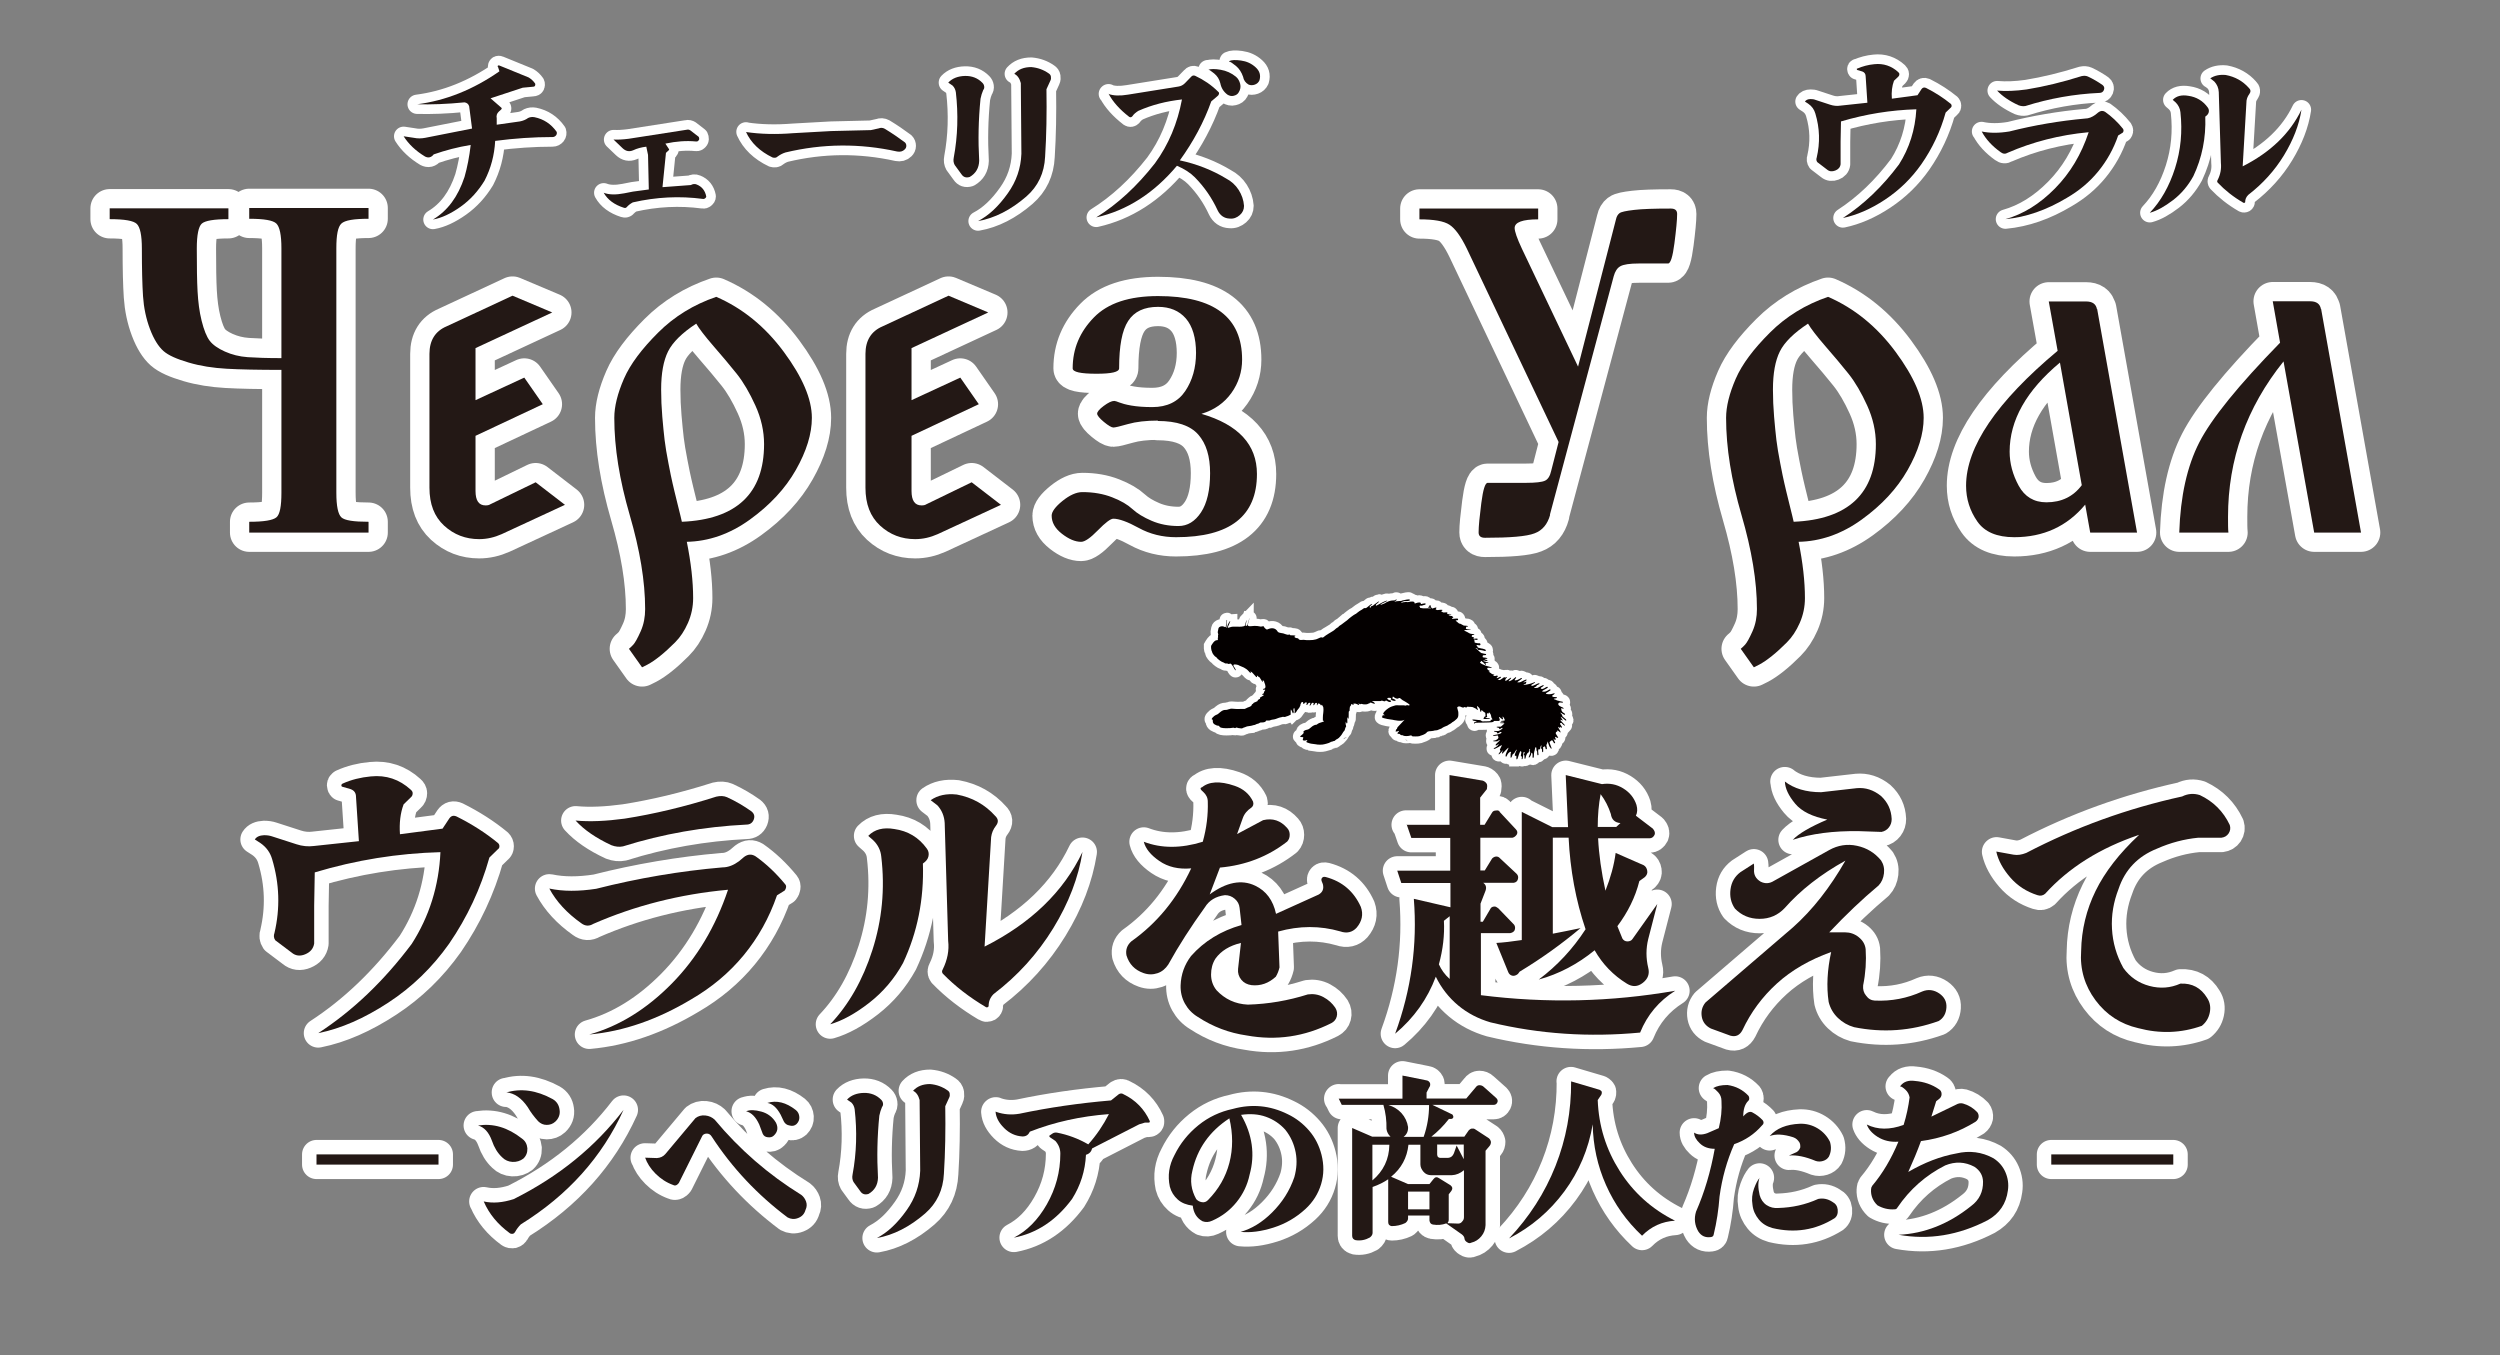 <?xml version="1.0" encoding="UTF-8"?>
<svg id="_レイヤー_1" data-name="レイヤー 1" xmlns="http://www.w3.org/2000/svg" viewBox="0 0 129.7 70.3">
  <rect x="0" y="0" width="129.7" height="70.3" fill="#808080" stroke="none"/>
  <defs>
    <style>
      .cls-1 {
        stroke-width: 2px;
      }

      .cls-1, .cls-2, .cls-3, .cls-4 {
        fill: none;
        stroke: #fff;
      }

      .cls-1, .cls-2, .cls-4 {
        stroke-linejoin: round;
      }

      .cls-5 {
        fill: #231815;
      }

      .cls-5, .cls-6 {
        stroke-width: 0px;
      }

      .cls-2 {
        stroke-width: 1.5px;
      }

      .cls-3 {
        stroke-miterlimit: 10;
        stroke-width: .75px;
      }

      .cls-6 {
        fill: #040000;
      }
    </style>
  </defs>
  <g>
    <g>
      <path class="cls-1" d="m17.45,25.57c0,.69.09,1.11.26,1.27s.64.23,1.41.23v.56h-6.19v-.56c.77,0,1.23-.08,1.41-.23s.26-.58.26-1.27v-6.38c-1.2,0-2.15-.02-2.85-.06s-1.35-.14-1.96-.32-1.05-.37-1.31-.6-.5-.61-.7-1.14-.32-1.1-.36-1.7-.06-1.43-.06-2.47c0-.69-.09-1.11-.26-1.28s-.64-.25-1.41-.25v-.56h6.16v.56c-.75,0-1.21.08-1.38.23s-.26.59-.26,1.29c0,.95.01,1.7.04,2.23s.09,1.04.21,1.52.26.83.42,1.04.43.4.79.56.75.26,1.18.29,1.01.05,1.75.05v-5.7c0-.69-.09-1.11-.26-1.28s-.64-.25-1.41-.25v-.56h6.19v.56c-.77,0-1.23.08-1.41.25s-.26.59-.26,1.28v12.66Z"/>
      <path class="cls-1" d="m28.65,16.21l-3.98,1.85v2.7l2.53-1.17.96,1.38-3.49,1.64v2.86c0,.5.17.75.52.75.11,0,.19-.02.23-.05l2.37-1.15,1.52,1.17-3.28,1.52c-.38.17-.77.26-1.17.26-.7,0-1.31-.23-1.82-.7s-.76-1.12-.76-1.97v-6.94c0-.7.3-1.18.89-1.43l3.42-1.59,2.06.87Z"/>
      <path class="cls-1" d="m35.63,28.1c.22,1.09.33,2.07.33,2.93,0,.45-.09.88-.27,1.29s-.4.74-.67,1.01-.52.5-.77.7-.47.35-.66.45l-.28.14-.68-.96c.06-.05.14-.12.23-.22s.22-.33.38-.69.23-.74.23-1.15c0-1.44-.27-3.06-.8-4.88s-.8-3.49-.8-5.04c0-.59.17-1.27.5-2.03s.93-1.55,1.77-2.39,1.85-1.46,3.02-1.86c1.36.59,2.53,1.54,3.5,2.85s1.46,2.45,1.46,3.43c0,.83-.28,1.73-.83,2.7s-1.35,1.83-2.39,2.58-2.14,1.13-3.29,1.15Zm-.26-1.03c2.84-.12,4.27-1.47,4.27-4.03,0-.67-.15-1.34-.45-2s-.62-1.21-.97-1.65-.75-.91-1.2-1.43-.75-.91-.9-1.17c-.73.48-1.22.96-1.46,1.44s-.36,1.14-.36,1.98c0,.47.02.94.06,1.41s.08.87.12,1.21.11.74.2,1.21.16.81.21,1.02.13.57.26,1.08.2.82.23.95Z"/>
      <path class="cls-1" d="m51.27,16.21l-3.98,1.85v2.7l2.53-1.17.96,1.38-3.49,1.64v2.86c0,.5.17.75.52.75.11,0,.19-.02.23-.05l2.37-1.15,1.52,1.17-3.28,1.52c-.38.17-.77.26-1.17.26-.7,0-1.31-.23-1.82-.7s-.76-1.12-.76-1.97v-6.94c0-.7.3-1.18.89-1.43l3.42-1.59,2.06.87Z"/>
      <path class="cls-1" d="m60.08,21.82c-.62,0-1.14.06-1.56.18s-.67.18-.76.18-.26-.1-.49-.29-.35-.34-.35-.43.11-.23.34-.4.41-.26.55-.26c.05,0,.13.03.26.08s.33.11.62.16.65.08,1.09.08c.77,0,1.34-.28,1.71-.83s.56-1.21.56-1.98-.18-1.39-.53-1.79-.83-.6-1.44-.6c-.72,0-1.23.24-1.55.73s-.47,1.3-.47,2.46c0,.19-.39.28-1.17.28-.83,0-1.24-.09-1.24-.28,0-1.02.37-1.89,1.1-2.64s1.84-1.11,3.33-1.11c2.91,0,4.36,1.1,4.36,3.3,0,.62-.18,1.2-.55,1.72s-.89.89-1.56,1.09c1.92.56,2.88,1.6,2.88,3.12,0,2.19-1.4,3.28-4.2,3.28-.7,0-1.35-.16-1.93-.48s-1.03-.48-1.32-.48c-.14,0-.41.2-.8.6s-.68.6-.87.6c-.31,0-.64-.14-1-.42s-.53-.59-.53-.94c0-.2.19-.46.56-.76s.72-.46,1.03-.46c.58,0,1.09.09,1.55.27s.8.38,1.05.61.58.43,1,.61.88.27,1.39.27c.47,0,.86-.24,1.17-.71s.47-1.15.47-2.03-.2-1.53-.61-2-1.11-.71-2.11-.71Z"/>
      <path class="cls-1" d="m80.42,26.71c-.13.48-.4.81-.81.96-.41.16-1.27.23-2.57.23-.22,0-.33-.09-.33-.28,0-.31.05-.82.14-1.52s.2-1.05.33-1.05h1.99c.5,0,.83-.04.98-.11.16-.07.27-.25.33-.53l.38-1.48-4.76-10.03c-.31-.64-.61-1.05-.9-1.24s-.81-.28-1.56-.28v-.56h6.16v.56c-.81,0-1.22.15-1.22.45,0,.17.12.53.38,1.08l2.91,6.11,1.97-7.65c.03-.14.09-.24.18-.31s.34-.12.76-.17c.42-.05,1.05-.07,1.9-.07.22,0,.33.09.33.28,0,.31-.05.82-.14,1.52s-.2,1.05-.33,1.05h-1.52c-.47,0-.79.05-.95.14-.17.09-.28.27-.35.52l-3.31,12.37Z"/>
      <path class="cls-1" d="m93.31,28.1c.22,1.09.33,2.07.33,2.93,0,.45-.09.88-.27,1.29s-.4.74-.67,1.01-.52.5-.77.7-.47.35-.66.45l-.28.14-.68-.96c.06-.05.14-.12.23-.22s.22-.33.38-.69.23-.74.23-1.15c0-1.44-.27-3.06-.8-4.88s-.8-3.49-.8-5.04c0-.59.17-1.27.5-2.03s.93-1.55,1.77-2.39,1.85-1.46,3.02-1.86c1.36.59,2.53,1.54,3.5,2.85s1.46,2.45,1.46,3.43c0,.83-.28,1.73-.83,2.7s-1.35,1.83-2.39,2.58-2.14,1.13-3.29,1.15Zm-.26-1.03c2.84-.12,4.27-1.47,4.27-4.03,0-.67-.15-1.34-.45-2s-.62-1.21-.97-1.65-.75-.91-1.2-1.43-.75-.91-.9-1.17c-.73.48-1.22.96-1.46,1.44s-.36,1.14-.36,1.98c0,.47.02.94.06,1.41s.08.87.12,1.21.11.74.2,1.21.16.81.21,1.02.13.57.26,1.08.2.82.23.95Z"/>
      <path class="cls-1" d="m108.8,16.03l2.07,11.6h-2.43l-.26-1.45c-.94,1.13-2.17,1.69-3.68,1.69-.9,0-1.54-.27-1.92-.82s-.58-1.16-.58-1.85c0-2.01,1.58-4.35,4.75-7l-.46-2.56h1.94c.32,0,.51.13.56.4Zm-.8,9.13l-1.13-6.35c-1.74,1.45-2.61,2.99-2.61,4.62,0,.61.16,1.2.47,1.77.31.57.79.86,1.44.86.78,0,1.4-.3,1.84-.9Z"/>
      <path class="cls-1" d="m120.42,16.03l2.07,11.6h-2.43l-1.59-8.88c-1.92,2.39-2.88,5.08-2.88,8.06,0,.38,0,.65.02.82h-2.55c.06-1.89.41-3.45,1.04-4.68.63-1.23,2.03-2.96,4.19-5.17l-.38-2.15h1.94c.32,0,.51.13.56.4Z"/>
    </g>
    <g>
      <path class="cls-5" d="m17.45,25.57c0,.69.09,1.11.26,1.27s.64.23,1.41.23v.56h-6.19v-.56c.77,0,1.23-.08,1.41-.23s.26-.58.26-1.27v-6.38c-1.2,0-2.15-.02-2.85-.06s-1.35-.14-1.96-.32-1.05-.37-1.31-.6-.5-.61-.7-1.14-.32-1.1-.36-1.7-.06-1.43-.06-2.47c0-.69-.09-1.11-.26-1.28s-.64-.25-1.41-.25v-.56h6.16v.56c-.75,0-1.21.08-1.38.23s-.26.59-.26,1.29c0,.95.01,1.7.04,2.23s.09,1.04.21,1.52.26.83.42,1.04.43.4.79.56.75.26,1.18.29,1.01.05,1.75.05v-5.7c0-.69-.09-1.11-.26-1.28s-.64-.25-1.41-.25v-.56h6.19v.56c-.77,0-1.23.08-1.41.25s-.26.59-.26,1.28v12.66Z"/>
      <path class="cls-5" d="m28.65,16.21l-3.98,1.85v2.7l2.53-1.17.96,1.38-3.49,1.64v2.86c0,.5.17.75.52.75.11,0,.19-.02.23-.05l2.37-1.15,1.52,1.17-3.28,1.52c-.38.17-.77.26-1.17.26-.7,0-1.31-.23-1.82-.7s-.76-1.12-.76-1.97v-6.94c0-.7.3-1.18.89-1.43l3.42-1.59,2.06.87Z"/>
      <path class="cls-5" d="m35.63,28.1c.22,1.09.33,2.07.33,2.93,0,.45-.09.88-.27,1.29s-.4.74-.67,1.01-.52.5-.77.7-.47.35-.66.45l-.28.14-.68-.96c.06-.05.14-.12.23-.22s.22-.33.38-.69.23-.74.23-1.15c0-1.44-.27-3.06-.8-4.88s-.8-3.49-.8-5.04c0-.59.17-1.27.5-2.03s.93-1.55,1.77-2.39,1.85-1.46,3.02-1.86c1.36.59,2.53,1.54,3.5,2.85s1.46,2.45,1.46,3.43c0,.83-.28,1.73-.83,2.7s-1.35,1.83-2.39,2.58-2.14,1.13-3.29,1.15Zm-.26-1.03c2.84-.12,4.27-1.47,4.27-4.03,0-.67-.15-1.34-.45-2s-.62-1.21-.97-1.65-.75-.91-1.2-1.43-.75-.91-.9-1.17c-.73.48-1.22.96-1.46,1.44s-.36,1.14-.36,1.98c0,.47.02.94.06,1.41s.08.87.12,1.21.11.74.2,1.21.16.81.21,1.02.13.57.26,1.08.2.82.23.95Z"/>
      <path class="cls-5" d="m51.27,16.21l-3.98,1.85v2.7l2.53-1.17.96,1.38-3.49,1.64v2.86c0,.5.17.75.52.75.11,0,.19-.02.23-.05l2.37-1.15,1.52,1.17-3.28,1.52c-.38.17-.77.26-1.17.26-.7,0-1.31-.23-1.82-.7s-.76-1.12-.76-1.97v-6.94c0-.7.3-1.18.89-1.43l3.42-1.59,2.06.87Z"/>
      <path class="cls-5" d="m60.08,21.82c-.62,0-1.14.06-1.56.18s-.67.18-.76.18-.26-.1-.49-.29-.35-.34-.35-.43.11-.23.34-.4.41-.26.55-.26c.05,0,.13.03.26.08s.33.11.62.16.65.08,1.09.08c.77,0,1.34-.28,1.71-.83s.56-1.21.56-1.98-.18-1.39-.53-1.79-.83-.6-1.44-.6c-.72,0-1.23.24-1.55.73s-.47,1.3-.47,2.46c0,.19-.39.28-1.17.28-.83,0-1.24-.09-1.24-.28,0-1.02.37-1.89,1.1-2.64s1.84-1.11,3.33-1.11c2.91,0,4.36,1.1,4.36,3.3,0,.62-.18,1.2-.55,1.72s-.89.89-1.56,1.09c1.92.56,2.88,1.6,2.88,3.12,0,2.19-1.4,3.28-4.2,3.28-.7,0-1.35-.16-1.93-.48s-1.03-.48-1.32-.48c-.14,0-.41.2-.8.6s-.68.6-.87.6c-.31,0-.64-.14-1-.42s-.53-.59-.53-.94c0-.2.19-.46.56-.76s.72-.46,1.03-.46c.58,0,1.09.09,1.55.27s.8.38,1.05.61.58.43,1,.61.88.27,1.39.27c.47,0,.86-.24,1.17-.71s.47-1.15.47-2.03-.2-1.53-.61-2-1.11-.71-2.11-.71Z"/>
      <path class="cls-5" d="m80.42,26.71c-.13.48-.4.81-.81.96-.41.16-1.27.23-2.57.23-.22,0-.33-.09-.33-.28,0-.31.05-.82.14-1.52s.2-1.05.33-1.05h1.99c.5,0,.83-.04.98-.11.16-.07.27-.25.33-.53l.38-1.48-4.76-10.03c-.31-.64-.61-1.05-.9-1.24s-.81-.28-1.56-.28v-.56h6.16v.56c-.81,0-1.22.15-1.22.45,0,.17.12.53.38,1.08l2.91,6.11,1.97-7.65c.03-.14.09-.24.18-.31s.34-.12.76-.17c.42-.05,1.05-.07,1.9-.07.22,0,.33.09.33.28,0,.31-.05.82-.14,1.52s-.2,1.05-.33,1.05h-1.52c-.47,0-.79.05-.95.14-.17.09-.28.27-.35.52l-3.31,12.37Z"/>
      <path class="cls-5" d="m93.31,28.1c.22,1.09.33,2.07.33,2.93,0,.45-.09.88-.27,1.29s-.4.74-.67,1.01-.52.5-.77.7-.47.35-.66.45l-.28.14-.68-.96c.06-.05.14-.12.23-.22s.22-.33.38-.69.23-.74.23-1.15c0-1.44-.27-3.06-.8-4.88s-.8-3.49-.8-5.04c0-.59.17-1.27.5-2.03s.93-1.55,1.77-2.39,1.85-1.46,3.02-1.86c1.36.59,2.53,1.54,3.5,2.85s1.46,2.45,1.46,3.43c0,.83-.28,1.73-.83,2.7s-1.35,1.83-2.39,2.58-2.14,1.13-3.29,1.15Zm-.26-1.03c2.84-.12,4.27-1.47,4.27-4.03,0-.67-.15-1.34-.45-2s-.62-1.21-.97-1.65-.75-.91-1.2-1.43-.75-.91-.9-1.17c-.73.48-1.22.96-1.46,1.44s-.36,1.14-.36,1.98c0,.47.02.94.06,1.41s.08.87.12,1.21.11.74.2,1.21.16.81.21,1.02.13.57.26,1.08.2.82.23.95Z"/>
      <path class="cls-5" d="m108.8,16.03l2.07,11.6h-2.43l-.26-1.45c-.94,1.13-2.17,1.69-3.68,1.69-.9,0-1.54-.27-1.92-.82s-.58-1.16-.58-1.85c0-2.01,1.58-4.35,4.75-7l-.46-2.56h1.94c.32,0,.51.13.56.4Zm-.8,9.13l-1.13-6.35c-1.74,1.45-2.61,2.99-2.61,4.62,0,.61.16,1.2.47,1.77.31.57.79.86,1.44.86.78,0,1.4-.3,1.84-.9Z"/>
      <path class="cls-5" d="m120.42,16.03l2.07,11.6h-2.43l-1.59-8.88c-1.92,2.39-2.88,5.08-2.88,8.06,0,.38,0,.65.02.82h-2.55c.06-1.89.41-3.45,1.04-4.68.63-1.23,2.03-2.96,4.19-5.17l-.38-2.15h1.94c.32,0,.51.13.56.4Z"/>
    </g>
  </g>
  <g>
    <g>
      <path class="cls-2" d="m17.76,40.66c.46-.21.95-.33,1.48-.38.79-.08,1.48.15,2.07.69.07.06.1.12.1.18,0,.09-.03.16-.09.21l-.38.37c-.17.45-.23.97-.19,1.55l2.21-.29.35-.53c.1-.14.22-.17.38-.1.8.4,1.52.86,2.15,1.38.05.05.07.1.07.16,0,.07-.02.12-.07.15l-.45.44c-.45,1.61-1.15,3.1-2.09,4.47-.87,1.23-1.92,2.25-3.16,3.06s-2.44,1.34-3.63,1.58c1.8-1.17,3.41-2.71,4.85-4.63.91-1.42,1.41-3,1.49-4.76-2.22.06-4.39.41-6.52,1.05l-.03,1.73v1.96c-.04.26-.2.45-.47.56-.26.11-.5.08-.7-.09l-.85-.64c-.08-.12-.09-.24-.04-.38.3-1.28.26-2.55-.12-3.82-.1-.35-.3-.63-.62-.85l-.28-.18c.09-.14.25-.21.48-.22.16,0,.29.02.41.06l1.27.41c.3.1.61.13.91.09l2.33-.25-.15-2.29c0-.21-.09-.34-.28-.41l-.45-.13s-.03-.03-.03-.06,0-.05.03-.07Z"/>
      <path class="cls-2" d="m28.51,46.1c.7.15,1.51.15,2.42.01,2.17-.55,4.35-.92,6.55-1.11.3,0,.59-.12.86-.32l.26-.22c.2-.15.39-.16.59-.04.57.4,1.08.89,1.55,1.46.04.05.05.1.04.16s-.03.11-.07.16l-.4.25c-.4,1.16-.98,2.2-1.73,3.11s-1.66,1.67-2.71,2.28c-1.75,1.05-3.52,1.67-5.3,1.83,1.54-.43,2.97-1.31,4.28-2.64s2.28-2.96,2.92-4.87c-2.51.23-4.84.83-6.99,1.77-.21.13-.42.12-.62-.03-.75-.53-1.3-1.13-1.66-1.8Zm1.35-3.53c.74.07,1.59.03,2.55-.1,1.53-.24,3.12-.62,4.75-1.14.21-.05.4-.04.56.03.46.21.88.46,1.26.73.15.12.19.26.12.44-.07.17-.2.25-.38.25-2.2.11-4.33.48-6.4,1.13-.19.04-.39.02-.6-.06-.8-.37-1.42-.8-1.85-1.27Z"/>
      <path class="cls-2" d="m45.05,43.36c.32-.33.77-.45,1.35-.35.7.1,1.26.43,1.68,1.01.09.12.12.25.09.4s-.13.27-.29.38c.06,1.85-.28,3.56-1.03,5.16-.45.82-1.04,1.51-1.76,2.07s-1.4.93-2.02,1.11c.96-1.01,1.69-2.29,2.19-3.85s.66-3.18.46-4.85c-.03-.32-.17-.61-.42-.85l-.25-.22Zm3.24-1.85c.36-.25.81-.35,1.35-.29.8.15,1.46.52,1.99,1.11.17.16.18.33.04.51-.14.18-.22.37-.25.59l-.34,5.68c2.4-1.21,4.1-2.85,5.08-4.91-.21,1.32-.71,2.64-1.52,3.96s-1.84,2.46-3.09,3.41c-.18.18-.26.38-.26.62,0,.02-.01.04-.04.06-.04.02-.07.02-.1,0-.86-.51-1.61-1.09-2.24-1.74-.05-.07-.05-.14,0-.22.24-.49.34-.98.28-1.48l-.18-6.11c-.02-.36-.15-.67-.38-.92l-.34-.26Z"/>
      <path class="cls-2" d="m62.33,40.87c.37-.33.95-.37,1.73-.1.44.15.76.42.95.82.04.14,0,.24-.09.31-.21.14-.37.32-.45.56l-.29.81,1.35-.72c.5-.12.91.02,1.25.41.09.1.13.21.13.35s-.04.25-.13.35c-1,.78-2.16,1.23-3.49,1.35l-.53,1.39c.86-.63,1.65-.79,2.36-.45.57.27.93.76,1.08,1.46l2.21-1c.21-.12.28-.3.22-.54l-.06-.15c-.03-.08-.02-.14.03-.19.04-.04.1-.05.18-.03.86.23,1.46.75,1.82,1.55.14.39.06.75-.22,1.08-.22.24-.51.31-.85.19-1.04-.3-2.12-.3-3.22.01l.07,1.86c-.04.17-.1.33-.19.48-.37.34-.79.49-1.26.44-.22-.03-.4-.12-.53-.28s-.19-.34-.17-.56l.15-1.35c-.59.14-1.03.41-1.32.81-.16.25-.23.53-.23.83s.09.57.28.81c.44.47.98.72,1.63.75,1.06-.03,2.1-.21,3.11-.53.28-.04.55,0,.81.14s.46.32.62.56c.09.15.11.3.07.45-.04.15-.13.26-.28.34-1.39.7-2.85.92-4.39.64-.91-.13-1.76-.45-2.55-.97-.28-.17-.5-.4-.66-.69s-.23-.61-.22-.94c.02-.57.2-1.07.54-1.52.68-.77,1.56-1.31,2.62-1.61l-.1-.89c-.02-.19-.1-.34-.25-.47s-.32-.19-.51-.19c-.47.06-.82.27-1.04.63-.72,1-1.36,1.99-1.9,2.97-.14.21-.32.37-.56.45s-.48.08-.73-.01c-.45-.16-.74-.46-.88-.92-.05-.28.03-.52.25-.72,1.34-.95,2.37-2.21,3.11-3.79-.65.06-1.2-.07-1.65-.38s-.72-.64-.81-1c.91.35,1.93.35,3.06,0,.2-.71.28-1.41.26-2.08,0-.2-.08-.36-.23-.5-.17-.14-.19-.22-.06-.25Z"/>
      <path class="cls-2" d="m72.94,42.79h2.26v-2.58l1.73.29c.1.04.17.1.21.18.02.06.02.15,0,.26l-.35.44v1.41h.23l.38-.62c.04-.08.11-.12.21-.12.1-.02.17,0,.21.09l.82.88c.08.08.1.17.06.26-.06.1-.14.16-.23.18h-1.67v1.7h.23l.38-.62c.06-.06.12-.09.18-.1s.12,0,.18.04l.91.85c.08.08.1.17.07.28s-.1.17-.22.19h-1.58c.14.1.18.23.12.41l-.26.67v.94h.12l.41-.7c.04-.06.11-.09.21-.09.04,0,.1.03.18.09l.82.85c.06.08.07.18.03.29-.04.08-.12.13-.23.15h-1.52v3.22c3.4.43,6.76.35,10.08-.23-.84.53-1.45,1.25-1.82,2.17-2.64.25-5.22.08-7.76-.53-.62-.18-1.19-.47-1.68-.88s-.88-.91-1.16-1.49c-.43,1.15-1.13,2.14-2.11,2.96.84-2.29,1.16-4.62.97-7l1.9.44v-1.26h-2.55l-.21-.64h2.75v-1.7h-2.02l-.23-.67Zm2.26,4.75l-.29.23c.04.74-.05,1.49-.26,2.26.12.27.3.53.56.76v-3.25Zm3.75-5.42l1.58.79h.82l-.12-2.7,1.88.47c.39-.06.76.01,1.1.22s.57.49.69.86c.06.21.05.4-.03.56l.88.67c.1.12.13.22.09.32-.06.12-.15.18-.26.18h-2.67c.04.84.17,1.75.38,2.72.27-.68.45-1.34.53-1.96l1.46.64c.1.06.16.16.18.29.02.12-.02.22-.12.32l-.29.21c-.21.84-.6,1.62-1.14,2.34.08.21.17.43.26.64.06.1.15.15.26.15s.21-.04.26-.12l1.29-1.82-.47,1.82c-.12.49-.12.99,0,1.49.08.31-.01.57-.28.78s-.54.22-.83.04c-.7-.43-1.26-1.01-1.67-1.73-.88.72-1.85,1.23-2.9,1.52.96-.72,1.77-1.59,2.43-2.61-.51-1.5-.8-3.09-.88-4.75h-.82v4.98c.43-.08.91-.18,1.44-.29-1,.84-2.05,1.59-3.16,2.26l-.09.12c-.1.08-.2.11-.29.09s-.17-.08-.21-.18l-.62-1.52c.35-.02.79-.07,1.32-.15v-6.68Zm4.89.79l.23-.21c-.29-.02-.46-.18-.5-.47-.12-.37-.29-.71-.53-1.03-.1.53-.15,1.09-.15,1.7h.94Z"/>
      <path class="cls-2" d="m90.99,44.82s.02.09.01.29c-.02.27.09.48.34.63.24.12.47.1.69-.04l2.87-1.6c.45-.25.93-.33,1.44-.22s.92.36,1.25.76c.13.2.18.42.15.67s-.12.46-.28.63c-.84.7-1.69,1.51-2.56,2.43h.83c.25,0,.49.08.7.25s.33.37.36.62c.04.62,0,1.24-.13,1.88-.02.21.03.39.15.53.12.17.27.25.45.26.87.04,1.69-.12,2.46-.47.31-.13.61-.09.89.1.26.18.39.42.37.73s-.15.55-.4.7c-1.44.52-2.9.62-4.39.32-.32-.09-.6-.25-.84-.48s-.4-.51-.48-.83c-.12-.8-.07-1.67.13-2.59-1.11.4-2.05.94-2.81,1.63s-1.36,1.5-1.79,2.42c-.14.27-.35.37-.63.29l-1.01-.37c-.26-.13-.42-.33-.47-.6-.05-.28.01-.53.19-.75l4.54-3.9c1.02-.91,1.92-2.06,2.72-3.46-1.28.71-2.33,1.53-3.15,2.46-.35.37-.78.56-1.3.56s-.94-.18-1.28-.53c-.21-.3-.28-.64-.23-1.01s.22-.66.51-.88l.7-.45Zm1.6-4.28c.48.37,1.11.56,1.89.56l1.85-.21c.45-.04.86.09,1.25.4.35.32.54.72.56,1.2,0,.16-.04.3-.14.43s-.23.21-.39.24l-1.16-.04c-1.34-.02-2.49.13-3.44.45.3-.32.9-.67,1.79-1.05-.77-.15-1.33-.42-1.67-.83s-.52-.79-.53-1.15Z"/>
      <path class="cls-2" d="m103.58,44.18l.88.16c.21.04.43,0,.66-.09,2.57-1.34,5.26-2.31,8.09-2.93.3-.15.61-.17.92-.07.7.33,1.22.85,1.55,1.55.05.16.03.3-.06.44-.09.13-.21.2-.37.22h-1.2c-.73.07-1.45.26-2.15.57-1,.4-1.66,1.1-1.99,2.09-.26.67-.38,1.36-.34,2.07s.23,1.38.59,2.03c.34.47.79.78,1.35.93s1.09.11,1.61-.12c.61-.03,1.07.22,1.39.75.15.23.19.49.13.77s-.2.5-.41.67c-1.07.38-2.17.42-3.3.12-.91-.21-1.65-.69-2.21-1.44s-.82-1.61-.75-2.57c.02-1.09.27-2.13.75-3.11s1.23-1.95,2.26-2.91c-2.02.68-3.65,1.7-4.88,3.06-.12.1-.25.12-.4.07-.56-.18-1.03-.48-1.41-.92s-.62-.88-.72-1.33Z"/>
      <path class="cls-2" d="m22.75,59.89v.53h-6.33v-.53h6.33Z"/>
      <path class="cls-2" d="m24.8,58.39c.79-.12,1.54.1,2.28.68.17.12.26.29.28.5.01.22-.06.4-.21.54-.16.12-.35.18-.56.17s-.39-.09-.53-.23c-.25-.23-.42-.52-.54-.87-.16-.44-.4-.7-.72-.79Zm.29,3.94c.49.11,1,.06,1.56-.12,2.34-1.17,4.24-2.72,5.7-4.63-1.11,2.44-2.88,4.42-5.33,5.94-.12.12-.22.25-.3.4-.03.05-.07.08-.11.09-.06.01-.12,0-.16-.03-.63-.46-1.08-1.01-1.35-1.64Zm1.17-5.65c.77-.23,1.57-.12,2.41.34.21.12.33.31.36.55.04.24-.04.45-.22.62-.13.12-.28.17-.45.17s-.32-.07-.44-.19c-.19-.21-.38-.45-.54-.73-.32-.47-.69-.73-1.12-.77Z"/>
      <path class="cls-2" d="m33.46,60.06l.62.02c.18-.01.33-.08.44-.21l1.56-1.86c.14-.11.31-.16.51-.14s.36.1.49.22c1.29,1.55,2.79,2.85,4.49,3.9.12.09.2.21.25.35s.04.29-.03.43c-.06.21-.18.34-.38.42s-.38.06-.55-.03c-1.56-1.17-2.88-2.57-3.94-4.2-.06-.1-.15-.15-.25-.15-.13,0-.22.06-.26.17l-1.19,2.39s-.06.08-.12.11-.11.03-.17,0c-.36-.13-.66-.33-.92-.59s-.44-.54-.54-.83Zm5.26-2.41c.19-.08.45-.07.78.02s.59.29.76.58c.12.25.09.47-.11.66-.08.08-.19.11-.32.09-.12-.01-.21-.07-.26-.18l-.18-.48c-.18-.39-.4-.62-.69-.69Zm1.09-.43c.48-.15.97-.03,1.48.37.11.09.17.21.18.36.01.14-.04.26-.15.37-.1.09-.22.11-.36.07-.14-.02-.24-.1-.3-.22l-.16-.34c-.2-.37-.43-.57-.69-.61Z"/>
      <path class="cls-2" d="m43.95,57.04c.21-.22.5-.33.86-.34s.67.11.91.36c.05.05.08.11.09.18s0,.13-.05.19c-.06.14-.11.29-.14.45-.11,1.09-.13,2.16-.07,3.22-.01.38-.18.66-.49.84-.19.06-.33.01-.43-.14l-.35-.48c-.06-.11-.08-.23-.05-.38.21-1.12.24-2.26.11-3.39-.02-.13-.07-.25-.17-.35l-.22-.15Zm3.42-.45c.21-.23.5-.35.88-.35.34.03.64.14.91.33.06.04.1.09.11.16s.01.14-.02.2l-.21.46c.02,1.24,0,2.41-.07,3.5-.04.84-.36,1.53-.98,2.07-.8.69-1.64,1.12-2.5,1.27.56-.29,1.07-.77,1.55-1.45.44-.62.67-1.29.7-2.04l-.03-3.67c-.06-.23-.17-.4-.34-.48Z"/>
      <path class="cls-2" d="m51.66,57.67l.04.02c.38.13.78.16,1.19.09,1.52-.32,3.1-.55,4.75-.69l.4-.32c.08-.05.16-.06.25,0,.62.3,1.08.77,1.36,1.39,0,.02,0,.04,0,.05-.01.02-.03.03-.05.03h-.2s-.3.09-.3.09l-2.44,1.25c-.04.16-.14.28-.32.33-.04.83-.28,1.59-.72,2.29-.82,1.11-1.83,1.78-3.02,2.01.68-.35,1.25-.92,1.71-1.73s.7-1.68.7-2.63c0-.25-.09-.47-.26-.66l-.28-.19s-.02-.02-.03-.04c0-.02,0-.03,0-.04l.16-.11c.07-.05.15-.06.23-.05.57.11,1.11.31,1.63.61.42-.47.78-1,1.07-1.57-1.46.11-2.82.41-4.1.91-.08.17-.2.25-.38.25-.37-.02-.69-.17-.96-.44s-.42-.55-.44-.84Z"/>
      <path class="cls-2" d="m64.4,57.86c.57,1,.72,2.03.43,3.08-.11.53-.34,1.01-.68,1.43s-.76.74-1.26.96c-.17.08-.34.09-.5.03-.3-.16-.47-.43-.51-.81-.32-.04-.58-.14-.78-.32s-.34-.4-.41-.67c-.12-.57-.04-1.11.24-1.63.3-.61.71-1.12,1.24-1.55s1.13-.71,1.79-.85c.98-.27,1.93-.18,2.84.27.44.21.81.5,1.12.86s.52.78.64,1.25c.13.52.13,1.02-.02,1.52s-.42.93-.81,1.29c-.49.45-1.04.77-1.67.97s-1.19.27-1.7.22c.57-.16,1.12-.49,1.64-1.01s.91-1.12,1.15-1.83c.12-.43.15-.86.07-1.28s-.25-.82-.54-1.18c-.28-.31-.61-.53-1-.67s-.82-.17-1.3-.1Zm-.62.16c-1.03.67-1.67,1.58-1.92,2.72-.13.52-.06,1,.2,1.47.08.09.18.14.3.16s.23-.02.32-.12c.54-.55.91-1.19,1.1-1.92s.19-1.5,0-2.31Z"/>
      <path class="cls-2" d="m69.44,57h3.32v-1.2l1.25.25c.08.01.14.06.18.14.02.08.01.16-.04.22l-.14.27v.31h2.06l.49-.58c.05-.07.11-.11.19-.11.09,0,.17.03.23.09l.65.58c.07.07.09.15.05.23s-.1.12-.19.12h-3.18l1.04.5s.06.08.05.14c-.02.06-.06.09-.12.09h-.11c-.28.36-.59.67-.91.92h1.71l.23-.33s.08-.08.15-.09.12,0,.17.03l.72.47c.06.05.09.11.11.19,0,.08-.02.15-.07.21l-.21.25v3.86c-.01.22-.08.41-.22.58s-.31.28-.52.33c-.07.04-.14.03-.21-.02-.07-.04-.12-.09-.14-.17,0-.09-.05-.17-.14-.24l-.81-.57c-.21.08-.44.1-.69.06-.11-.02-.16-.09-.18-.21v-.26h-1.11v.15c0,.09-.05.17-.14.24-.23.11-.47.16-.7.16-.05,0-.09-.02-.14-.06-.04-.05-.05-.1-.05-.15v-2.22c-.22.15-.49.29-.81.4v2.38c0,.09-.05.17-.14.24-.23.13-.48.18-.74.14-.12-.03-.18-.11-.18-.23v-5.59l1.04.45h.95c-.12-.11-.19-.25-.21-.4.01-.42-.04-.84-.16-1.25h-2.16l-.16-.33Zm1.76,2.39v1.85c.57-.48.87-1.1.88-1.85h-.88Zm.83-2.06c.27.08.5.22.68.42s.3.45.34.72c.01.21-.06.38-.23.51h1.04c.19-.54.28-1.1.28-1.65h-2.11Zm1.04,2.06c-.07.67-.37,1.23-.9,1.66l.88.38h1.11l.21-.26c.08-.11.18-.12.28-.05l.6.37c.11.09.12.18.05.29l-.14.18v1.32c0,.06-.02.12-.07.18l.56.02c.09,0,.16-.04.21-.11.06-.06.09-.13.09-.22v-2.44c-.19.16-.4.25-.63.26h-1.07c-.16,0-.3-.06-.4-.18s-.16-.24-.16-.39v-1.01h-.62Zm-.02,2.43v.92h1.11v-.92h-1.11Zm1.51-2.43v.51s.01.09.04.12.07.05.11.05h.42c.14-.01.24-.09.3-.24l.14-.4.37.71v-.76h-1.39Z"/>
      <path class="cls-2" d="m81.5,56.1l1.49.44s.08.04.11.1c.01.05,0,.1-.02.15l-.19.28c.05,1.34.43,2.56,1.14,3.68s1.67,1.98,2.87,2.58c-.67.04-1.24.3-1.71.78-.81-.76-1.43-1.64-1.87-2.63s-.67-2.04-.69-3.15c-.22,1.29-.71,2.45-1.47,3.48s-1.71,1.84-2.87,2.44c1.05-1.11,1.86-2.37,2.41-3.76s.82-2.85.81-4.38Z"/>
      <path class="cls-2" d="m88.88,56.45c.18-.11.42-.16.74-.16.43.06.8.25,1.09.56.03.04.04.08.04.14s-.02.1-.06.13c-.17.18-.25.44-.25.8.18-.21.34-.28.47-.21.21.11.39.25.54.41.07.1.06.19-.04.27-.39.45-.87.77-1.44.97-.38.86-.63,1.76-.76,2.71-.05.69-.15,1.34-.3,1.96-.01.09-.06.14-.15.15-.29.04-.5-.06-.65-.29-.19-.32-.23-.67-.12-1.03.44-1,.76-2.09.97-3.26-.33,0-.59-.1-.78-.29-.19-.18-.29-.36-.29-.55.18.12.4.13.68.03l.6-.26c.12-.48.17-.95.14-1.42,0-.17-.06-.32-.17-.44s-.19-.19-.25-.21Zm2.41,4.65c-.09.22-.09.52,0,.9.06.22.18.4.36.52s.39.17.61.15c.72-.02,1.41-.17,2.07-.47.26-.05.5,0,.73.15.17.09.26.22.28.4.02.2-.03.35-.16.45-.99.62-2.07.79-3.23.51-.28-.08-.52-.22-.7-.44s-.3-.47-.33-.76c-.05-.29-.02-.58.08-.85s.2-.46.29-.55Zm.53-2.17c.34-.39.86-.6,1.56-.63.33-.01.64.07.92.24s.5.41.64.7c.08.28.06.53-.06.77-.07.11-.17.18-.3.22s-.26.04-.38,0c-.53-.22-.99-.32-1.39-.28l.4-.18c.1-.06.16-.15.19-.25,0-.08,0-.16-.04-.24-.08-.13-.18-.23-.33-.28-.5-.16-.91-.18-1.22-.06Z"/>
      <path class="cls-2" d="m98.6,56.33c.16-.21.41-.3.75-.25.46.04.88.18,1.24.43.09.05.14.14.14.25s-.05.2-.15.27l-.13.1-.25.8,1.28-.62c.12-.07.24-.09.36-.06.28.08.53.23.74.45.06.08.08.16.07.26-.02.09-.07.17-.15.23-.85.53-1.8.87-2.84,1.01-.19.52-.41,1.05-.66,1.6.84-.49,1.67-.81,2.5-.96.67-.16,1.32-.08,1.92.25.28.18.49.42.62.72s.18.62.13.95c-.09.69-.44,1.2-1.04,1.54-1.52.79-3.07,1.04-4.63.76,1.34-.06,2.6-.56,3.76-1.49.43-.32.63-.75.62-1.27-.01-.32-.16-.58-.45-.77-.49-.26-.99-.28-1.51-.07-1.01.51-1.84,1.24-2.49,2.2-.03.06-.08.08-.15.08-.31.02-.6-.05-.88-.21-.23-.22-.35-.5-.33-.82,0-.07.02-.13.06-.19.54-.64.99-1.4,1.36-2.29-.42.03-.78-.06-1.08-.25s-.48-.41-.56-.64c.56.28,1.2.28,1.91.02.15-.48.25-.96.31-1.43-.03-.16-.1-.29-.22-.4s-.21-.17-.28-.17Z"/>
      <path class="cls-2" d="m112.75,59.89v.53h-6.33v-.53h6.33Z"/>
    </g>
    <g>
      <path class="cls-5" d="m17.76,40.66c.46-.21.95-.33,1.48-.38.79-.08,1.48.15,2.07.69.07.06.1.12.1.18,0,.09-.03.16-.09.21l-.38.37c-.17.45-.23.97-.19,1.55l2.21-.29.35-.53c.1-.14.22-.17.38-.1.8.4,1.52.86,2.15,1.38.05.05.07.1.07.16,0,.07-.02.12-.07.15l-.45.44c-.45,1.61-1.15,3.1-2.09,4.47-.87,1.23-1.92,2.25-3.16,3.06s-2.44,1.34-3.63,1.58c1.8-1.17,3.41-2.71,4.85-4.63.91-1.42,1.41-3,1.49-4.76-2.22.06-4.39.41-6.52,1.05l-.03,1.73v1.96c-.04.26-.2.45-.47.56-.26.11-.5.08-.7-.09l-.85-.64c-.08-.12-.09-.24-.04-.38.3-1.28.26-2.55-.12-3.82-.1-.35-.3-.63-.62-.85l-.28-.18c.09-.14.25-.21.48-.22.16,0,.29.02.41.06l1.27.41c.3.1.61.13.91.09l2.33-.25-.15-2.29c0-.21-.09-.34-.28-.41l-.45-.13s-.03-.03-.03-.06,0-.05.03-.07Z"/>
      <path class="cls-5" d="m28.51,46.1c.7.15,1.51.15,2.42.01,2.17-.55,4.35-.92,6.55-1.11.3,0,.59-.12.86-.32l.26-.22c.2-.15.39-.16.59-.04.57.4,1.08.89,1.55,1.46.04.05.05.1.04.16s-.03.11-.07.16l-.4.25c-.4,1.16-.98,2.2-1.73,3.11s-1.66,1.67-2.71,2.28c-1.75,1.05-3.52,1.67-5.3,1.83,1.54-.43,2.97-1.31,4.28-2.64s2.28-2.96,2.92-4.87c-2.51.23-4.84.83-6.99,1.77-.21.13-.42.12-.62-.03-.75-.53-1.3-1.13-1.66-1.8Zm1.35-3.53c.74.07,1.59.03,2.55-.1,1.53-.24,3.12-.62,4.75-1.14.21-.05.4-.04.56.03.46.21.88.46,1.26.73.15.12.19.26.12.44-.07.17-.2.25-.38.25-2.2.11-4.33.48-6.4,1.13-.19.04-.39.02-.6-.06-.8-.37-1.42-.8-1.85-1.27Z"/>
      <path class="cls-5" d="m45.05,43.36c.32-.33.77-.45,1.35-.35.7.1,1.26.43,1.68,1.01.09.12.12.25.09.4s-.13.27-.29.38c.06,1.85-.28,3.56-1.03,5.16-.45.82-1.04,1.51-1.76,2.07s-1.4.93-2.02,1.11c.96-1.01,1.69-2.29,2.19-3.85s.66-3.18.46-4.85c-.03-.32-.17-.61-.42-.85l-.25-.22Zm3.24-1.85c.36-.25.81-.35,1.35-.29.8.15,1.46.52,1.99,1.11.17.16.18.33.04.51-.14.18-.22.37-.25.59l-.34,5.68c2.4-1.21,4.1-2.85,5.08-4.91-.21,1.32-.71,2.64-1.52,3.96s-1.84,2.46-3.09,3.41c-.18.18-.26.38-.26.62,0,.02-.01.04-.04.06-.04.02-.07.02-.1,0-.86-.51-1.61-1.09-2.24-1.74-.05-.07-.05-.14,0-.22.24-.49.34-.98.28-1.48l-.18-6.11c-.02-.36-.15-.67-.38-.92l-.34-.26Z"/>
      <path class="cls-5" d="m62.33,40.87c.37-.33.95-.37,1.73-.1.44.15.76.42.95.82.04.14,0,.24-.09.31-.21.14-.37.32-.45.56l-.29.81,1.35-.72c.5-.12.91.02,1.25.41.09.1.13.21.13.35s-.04.25-.13.35c-1,.78-2.16,1.23-3.49,1.35l-.53,1.39c.86-.63,1.65-.79,2.36-.45.57.27.93.76,1.08,1.46l2.21-1c.21-.12.28-.3.22-.54l-.06-.15c-.03-.08-.02-.14.03-.19.04-.04.1-.05.18-.03.86.23,1.46.75,1.82,1.55.14.39.06.75-.22,1.08-.22.24-.51.31-.85.19-1.04-.3-2.12-.3-3.22.01l.07,1.86c-.04.17-.1.33-.19.48-.37.34-.79.49-1.26.44-.22-.03-.4-.12-.53-.28s-.19-.34-.17-.56l.15-1.35c-.59.14-1.03.41-1.32.81-.16.25-.23.53-.23.83s.09.57.28.81c.44.47.98.72,1.63.75,1.06-.03,2.1-.21,3.11-.53.28-.04.55,0,.81.14s.46.32.62.56c.09.15.11.3.07.45-.04.15-.13.26-.28.34-1.39.7-2.85.92-4.39.64-.91-.13-1.76-.45-2.55-.97-.28-.17-.5-.4-.66-.69s-.23-.61-.22-.94c.02-.57.2-1.07.54-1.52.68-.77,1.56-1.31,2.62-1.61l-.1-.89c-.02-.19-.1-.34-.25-.47s-.32-.19-.51-.19c-.47.06-.82.27-1.04.63-.72,1-1.36,1.99-1.9,2.97-.14.21-.32.37-.56.45s-.48.08-.73-.01c-.45-.16-.74-.46-.88-.92-.05-.28.03-.52.25-.72,1.34-.95,2.37-2.21,3.11-3.79-.65.06-1.2-.07-1.65-.38s-.72-.64-.81-1c.91.35,1.93.35,3.06,0,.2-.71.28-1.41.26-2.08,0-.2-.08-.36-.23-.5-.17-.14-.19-.22-.06-.25Z"/>
      <path class="cls-5" d="m72.94,42.79h2.26v-2.58l1.73.29c.1.04.17.1.21.18.02.06.02.15,0,.26l-.35.44v1.41h.23l.38-.62c.04-.08.11-.12.21-.12.1-.02.17,0,.21.09l.82.88c.08.08.1.17.06.26-.06.1-.14.16-.23.18h-1.67v1.7h.23l.38-.62c.06-.06.12-.09.18-.1s.12,0,.18.04l.91.85c.08.08.1.17.07.28s-.1.17-.22.19h-1.58c.14.1.18.23.12.41l-.26.67v.94h.12l.41-.7c.04-.06.11-.09.21-.09.04,0,.1.03.18.09l.82.85c.06.08.07.18.03.29-.04.08-.12.13-.23.15h-1.52v3.22c3.4.43,6.76.35,10.08-.23-.84.53-1.45,1.25-1.82,2.17-2.64.25-5.22.08-7.76-.53-.62-.18-1.19-.47-1.68-.88s-.88-.91-1.16-1.49c-.43,1.15-1.13,2.14-2.11,2.96.84-2.29,1.16-4.62.97-7l1.9.44v-1.26h-2.55l-.21-.64h2.75v-1.7h-2.02l-.23-.67Zm2.26,4.75l-.29.23c.04.74-.05,1.49-.26,2.26.12.27.3.53.56.76v-3.25Zm3.75-5.42l1.58.79h.82l-.12-2.7,1.88.47c.39-.06.76.01,1.1.22s.57.49.69.86c.06.21.05.4-.03.56l.88.67c.1.12.13.22.09.32-.06.12-.15.18-.26.18h-2.67c.04.84.17,1.75.38,2.72.27-.68.45-1.34.53-1.96l1.46.64c.1.06.16.16.18.29.02.12-.02.22-.12.32l-.29.21c-.21.84-.6,1.62-1.14,2.34.08.21.17.43.26.64.06.1.15.15.26.15s.21-.04.26-.12l1.29-1.82-.47,1.82c-.12.49-.12.99,0,1.49.08.31-.01.57-.28.78s-.54.22-.83.04c-.7-.43-1.26-1.01-1.67-1.73-.88.72-1.85,1.23-2.9,1.52.96-.72,1.77-1.59,2.43-2.61-.51-1.5-.8-3.09-.88-4.75h-.82v4.98c.43-.08.91-.18,1.44-.29-1,.84-2.05,1.59-3.16,2.26l-.09.12c-.1.08-.2.11-.29.09s-.17-.08-.21-.18l-.62-1.52c.35-.02.79-.07,1.32-.15v-6.68Zm4.89.79l.23-.21c-.29-.02-.46-.18-.5-.47-.12-.37-.29-.71-.53-1.03-.1.53-.15,1.09-.15,1.7h.94Z"/>
      <path class="cls-5" d="m90.99,44.82s.02.09.01.29c-.02.27.09.48.34.63.24.12.47.1.69-.04l2.87-1.6c.45-.25.93-.33,1.44-.22s.92.36,1.25.76c.13.2.18.42.15.67s-.12.46-.28.63c-.84.7-1.69,1.51-2.56,2.43h.83c.25,0,.49.08.7.25s.33.37.36.62c.04.62,0,1.24-.13,1.88-.02.21.03.39.15.53.12.17.27.25.45.26.87.04,1.69-.12,2.46-.47.31-.13.61-.09.89.1.26.18.39.42.37.73s-.15.55-.4.7c-1.44.52-2.9.62-4.39.32-.32-.09-.6-.25-.84-.48s-.4-.51-.48-.83c-.12-.8-.07-1.67.13-2.59-1.11.4-2.05.94-2.81,1.63s-1.36,1.5-1.79,2.42c-.14.27-.35.37-.63.29l-1.01-.37c-.26-.13-.42-.33-.47-.6-.05-.28.01-.53.19-.75l4.54-3.9c1.02-.91,1.92-2.06,2.72-3.46-1.28.71-2.33,1.53-3.15,2.46-.35.37-.78.56-1.3.56s-.94-.18-1.28-.53c-.21-.3-.28-.64-.23-1.01s.22-.66.51-.88l.7-.45Zm1.6-4.28c.48.37,1.11.56,1.89.56l1.85-.21c.45-.04.86.09,1.25.4.35.32.54.72.56,1.2,0,.16-.04.3-.14.43s-.23.21-.39.24l-1.16-.04c-1.34-.02-2.49.13-3.44.45.3-.32.9-.67,1.79-1.05-.77-.15-1.33-.42-1.67-.83s-.52-.79-.53-1.15Z"/>
      <path class="cls-5" d="m103.58,44.18l.88.16c.21.04.43,0,.66-.09,2.57-1.34,5.26-2.31,8.09-2.93.3-.15.61-.17.92-.07.7.33,1.22.85,1.55,1.55.05.16.03.3-.06.44-.09.13-.21.2-.37.22h-1.2c-.73.07-1.45.26-2.15.57-1,.4-1.66,1.1-1.99,2.09-.26.67-.38,1.36-.34,2.07s.23,1.38.59,2.03c.34.47.79.78,1.35.93s1.09.11,1.61-.12c.61-.03,1.07.22,1.39.75.15.23.19.49.13.77s-.2.5-.41.67c-1.07.38-2.17.42-3.3.12-.91-.21-1.65-.69-2.21-1.44s-.82-1.61-.75-2.57c.02-1.09.27-2.13.75-3.11s1.23-1.95,2.26-2.91c-2.02.68-3.65,1.7-4.88,3.06-.12.1-.25.12-.4.07-.56-.18-1.03-.48-1.41-.92s-.62-.88-.72-1.33Z"/>
      <path class="cls-5" d="m22.75,59.89v.53h-6.33v-.53h6.33Z"/>
      <path class="cls-5" d="m24.8,58.39c.79-.12,1.54.1,2.28.68.17.12.26.29.28.5.01.22-.06.4-.21.54-.16.12-.35.18-.56.17s-.39-.09-.53-.23c-.25-.23-.42-.52-.54-.87-.16-.44-.4-.7-.72-.79Zm.29,3.94c.49.11,1,.06,1.56-.12,2.34-1.17,4.24-2.72,5.7-4.63-1.11,2.44-2.88,4.42-5.33,5.94-.12.12-.22.25-.3.4-.03.05-.07.08-.11.09-.06.01-.12,0-.16-.03-.63-.46-1.08-1.01-1.35-1.64Zm1.17-5.65c.77-.23,1.57-.12,2.41.34.21.12.33.31.36.55.04.24-.04.45-.22.62-.13.12-.28.17-.45.17s-.32-.07-.44-.19c-.19-.21-.38-.45-.54-.73-.32-.47-.69-.73-1.12-.77Z"/>
      <path class="cls-5" d="m33.46,60.06l.62.02c.18-.01.33-.08.44-.21l1.56-1.86c.14-.11.31-.16.51-.14s.36.1.49.22c1.29,1.55,2.79,2.85,4.49,3.9.12.09.2.21.25.35s.04.29-.03.43c-.06.21-.18.34-.38.42s-.38.06-.55-.03c-1.56-1.17-2.88-2.57-3.94-4.2-.06-.1-.15-.15-.25-.15-.13,0-.22.06-.26.17l-1.19,2.39s-.06.08-.12.11-.11.03-.17,0c-.36-.13-.66-.33-.92-.59s-.44-.54-.54-.83Zm5.26-2.41c.19-.08.45-.07.78.02s.59.29.76.58c.12.25.09.47-.11.66-.08.08-.19.11-.32.09-.12-.01-.21-.07-.26-.18l-.18-.48c-.18-.39-.4-.62-.69-.69Zm1.09-.43c.48-.15.97-.03,1.48.37.11.09.17.21.18.36.01.14-.04.26-.15.37-.1.09-.22.11-.36.07-.14-.02-.24-.1-.3-.22l-.16-.34c-.2-.37-.43-.57-.69-.61Z"/>
      <path class="cls-5" d="m43.95,57.04c.21-.22.5-.33.86-.34s.67.11.91.36c.05.05.08.11.09.18s0,.13-.05.19c-.06.14-.11.29-.14.45-.11,1.09-.13,2.16-.07,3.22-.01.38-.18.66-.49.84-.19.06-.33.01-.43-.14l-.35-.48c-.06-.11-.08-.23-.05-.38.21-1.12.24-2.26.11-3.39-.02-.13-.07-.25-.17-.35l-.22-.15Zm3.42-.45c.21-.23.5-.35.88-.35.34.03.64.14.91.33.06.04.1.09.11.16s.01.14-.02.2l-.21.46c.02,1.24,0,2.41-.07,3.5-.04.84-.36,1.53-.98,2.07-.8.69-1.64,1.12-2.5,1.27.56-.29,1.07-.77,1.55-1.45.44-.62.67-1.29.7-2.04l-.03-3.67c-.06-.23-.17-.4-.34-.48Z"/>
      <path class="cls-5" d="m51.66,57.67l.04.02c.38.13.78.16,1.19.09,1.52-.32,3.1-.55,4.75-.69l.4-.32c.08-.05.16-.06.25,0,.62.3,1.08.77,1.36,1.39,0,.02,0,.04,0,.05-.01.02-.03.03-.05.03h-.2s-.3.09-.3.09l-2.44,1.25c-.04.16-.14.28-.32.33-.04.83-.28,1.59-.72,2.29-.82,1.11-1.83,1.78-3.02,2.01.68-.35,1.25-.92,1.71-1.73s.7-1.68.7-2.63c0-.25-.09-.47-.26-.66l-.28-.19s-.02-.02-.03-.04c0-.02,0-.03,0-.04l.16-.11c.07-.05.15-.06.23-.05.57.11,1.11.31,1.63.61.42-.47.78-1,1.07-1.57-1.46.11-2.82.41-4.1.91-.08.17-.2.25-.38.25-.37-.02-.69-.17-.96-.44s-.42-.55-.44-.84Z"/>
      <path class="cls-5" d="m64.4,57.86c.57,1,.72,2.03.43,3.08-.11.53-.34,1.01-.68,1.43s-.76.74-1.26.96c-.17.08-.34.09-.5.03-.3-.16-.47-.43-.51-.81-.32-.04-.58-.14-.78-.32s-.34-.4-.41-.67c-.12-.57-.04-1.11.24-1.63.3-.61.71-1.12,1.24-1.55s1.13-.71,1.79-.85c.98-.27,1.93-.18,2.84.27.44.21.81.5,1.12.86s.52.78.64,1.25c.13.52.13,1.02-.02,1.52s-.42.93-.81,1.29c-.49.45-1.04.77-1.67.97s-1.19.27-1.7.22c.57-.16,1.12-.49,1.64-1.01s.91-1.12,1.15-1.83c.12-.43.15-.86.07-1.28s-.25-.82-.54-1.18c-.28-.31-.61-.53-1-.67s-.82-.17-1.3-.1Zm-.62.16c-1.03.67-1.67,1.58-1.92,2.72-.13.52-.06,1,.2,1.47.08.09.18.14.3.16s.23-.02.32-.12c.54-.55.91-1.19,1.1-1.92s.19-1.5,0-2.31Z"/>
      <path class="cls-5" d="m69.44,57h3.32v-1.2l1.25.25c.08.01.14.06.18.14.02.08.01.16-.04.22l-.14.27v.31h2.06l.49-.58c.05-.07.11-.11.19-.11.09,0,.17.03.23.09l.65.58c.07.07.09.15.05.23s-.1.12-.19.12h-3.18l1.04.5s.06.08.05.14c-.02.06-.06.09-.12.09h-.11c-.28.36-.59.67-.91.92h1.71l.23-.33s.08-.08.15-.09.12,0,.17.03l.72.47c.06.05.09.11.11.19,0,.08-.02.15-.07.21l-.21.25v3.86c-.01.22-.08.41-.22.58s-.31.28-.52.33c-.07.04-.14.03-.21-.02-.07-.04-.12-.09-.14-.17,0-.09-.05-.17-.14-.24l-.81-.57c-.21.08-.44.1-.69.06-.11-.02-.16-.09-.18-.21v-.26h-1.11v.15c0,.09-.05.17-.14.24-.23.11-.47.16-.7.16-.05,0-.09-.02-.14-.06-.04-.05-.05-.1-.05-.15v-2.22c-.22.15-.49.29-.81.4v2.38c0,.09-.05.17-.14.24-.23.13-.48.18-.74.14-.12-.03-.18-.11-.18-.23v-5.59l1.04.45h.95c-.12-.11-.19-.25-.21-.4.01-.42-.04-.84-.16-1.25h-2.16l-.16-.33Zm1.76,2.39v1.85c.57-.48.87-1.1.88-1.85h-.88Zm.83-2.06c.27.08.5.22.68.42s.3.45.34.72c.01.21-.06.38-.23.51h1.04c.19-.54.28-1.1.28-1.65h-2.11Zm1.04,2.06c-.07.67-.37,1.23-.9,1.66l.88.38h1.11l.21-.26c.08-.11.18-.12.28-.05l.6.37c.11.09.12.18.05.29l-.14.18v1.32c0,.06-.02.12-.07.18l.56.02c.09,0,.16-.04.21-.11.06-.06.09-.13.09-.22v-2.44c-.19.16-.4.25-.63.26h-1.07c-.16,0-.3-.06-.4-.18s-.16-.24-.16-.39v-1.01h-.62Zm-.02,2.43v.92h1.11v-.92h-1.11Zm1.51-2.43v.51s.01.09.04.12.07.05.11.05h.42c.14-.01.24-.09.3-.24l.14-.4.37.71v-.76h-1.39Z"/>
      <path class="cls-5" d="m81.5,56.1l1.49.44s.08.04.11.1c.01.05,0,.1-.02.15l-.19.28c.05,1.34.43,2.56,1.14,3.68s1.67,1.98,2.87,2.58c-.67.04-1.24.3-1.71.78-.81-.76-1.43-1.64-1.87-2.63s-.67-2.04-.69-3.15c-.22,1.29-.71,2.45-1.47,3.48s-1.71,1.84-2.87,2.44c1.05-1.11,1.86-2.37,2.41-3.76s.82-2.85.81-4.38Z"/>
      <path class="cls-5" d="m88.88,56.45c.18-.11.42-.16.74-.16.43.06.8.25,1.09.56.03.04.04.08.04.14s-.02.1-.06.13c-.17.18-.25.44-.25.8.18-.21.34-.28.47-.21.21.11.39.25.54.41.07.1.06.19-.04.27-.39.45-.87.77-1.44.97-.38.86-.63,1.76-.76,2.71-.05.69-.15,1.34-.3,1.96-.01.09-.06.14-.15.15-.29.04-.5-.06-.65-.29-.19-.32-.23-.67-.12-1.03.44-1,.76-2.09.97-3.26-.33,0-.59-.1-.78-.29-.19-.18-.29-.36-.29-.55.18.12.4.13.68.03l.6-.26c.12-.48.17-.95.14-1.42,0-.17-.06-.32-.17-.44s-.19-.19-.25-.21Zm2.41,4.65c-.09.22-.09.52,0,.9.06.22.18.4.36.52s.39.17.61.15c.72-.02,1.41-.17,2.07-.47.26-.05.5,0,.73.15.17.09.26.22.28.4.02.2-.03.35-.16.45-.99.62-2.07.79-3.23.51-.28-.08-.52-.22-.7-.44s-.3-.47-.33-.76c-.05-.29-.02-.58.08-.85s.2-.46.29-.55Zm.53-2.17c.34-.39.86-.6,1.56-.63.33-.01.64.07.92.24s.5.41.64.7c.08.28.06.53-.06.77-.07.11-.17.18-.3.22s-.26.04-.38,0c-.53-.22-.99-.32-1.39-.28l.4-.18c.1-.06.16-.15.19-.25,0-.08,0-.16-.04-.24-.08-.13-.18-.23-.33-.28-.5-.16-.91-.18-1.22-.06Z"/>
      <path class="cls-5" d="m98.6,56.33c.16-.21.41-.3.75-.25.46.04.88.18,1.24.43.09.05.14.14.14.25s-.05.2-.15.27l-.13.1-.25.8,1.28-.62c.12-.07.24-.09.36-.06.28.08.53.23.74.45.06.08.08.16.07.26-.02.09-.07.17-.15.23-.85.53-1.8.87-2.84,1.01-.19.52-.41,1.05-.66,1.6.84-.49,1.67-.81,2.5-.96.67-.16,1.32-.08,1.92.25.28.18.49.42.62.72s.18.62.13.95c-.09.69-.44,1.2-1.04,1.54-1.52.79-3.07,1.04-4.63.76,1.34-.06,2.6-.56,3.76-1.49.43-.32.63-.75.62-1.27-.01-.32-.16-.58-.45-.77-.49-.26-.99-.28-1.51-.07-1.01.51-1.84,1.24-2.49,2.2-.03.06-.08.08-.15.08-.31.02-.6-.05-.88-.21-.23-.22-.35-.5-.33-.82,0-.07.02-.13.06-.19.54-.64.99-1.4,1.36-2.29-.42.03-.78-.06-1.08-.25s-.48-.41-.56-.64c.56.28,1.2.28,1.91.02.15-.48.25-.96.31-1.43-.03-.16-.1-.29-.22-.4s-.21-.17-.28-.17Z"/>
      <path class="cls-5" d="m112.75,59.89v.53h-6.33v-.53h6.33Z"/>
    </g>
  </g>
  <g id="path4296">
    <path class="cls-3" d="m65.66,37.43s-.05.05-.17.05c-.09,0-.11,0-.15.03-.03.02-.07.04-.1.04s-.08.03-.1.04-.07.03-.1.03c-.03,0-.06.01-.07.02-.01,0-.06.01-.1.02-.11.01-.21.03-.26.06-.02.01-.05.02-.06.02s-.04.01-.07.03c-.03.02-.06.02-.07.02,0,0-.05,0-.09-.01-.04,0-.09-.01-.11-.02-.05-.02-.08-.02-.1,0-.02.02-.06.02-.09,0-.02-.01-.04-.01-.09,0-.07.01-.11.02-.31.02-.19,0-.33-.03-.35-.08-.01-.03-.03-.05-.07-.05-.05,0-.13-.03-.19-.07q-.09-.06-.09-.15c0-.08,0-.1-.03-.1-.09,0,.06-.18.2-.24.08-.03.11-.05.22-.15.1-.08.17-.11.26-.11.05,0,.08,0,.1-.01.02,0,.04-.02.05-.02s.04,0,.08-.02c.06-.02.12-.02.31,0,.05,0,.16.01.24,0,.09,0,.16,0,.18,0,.03.01.04,0,.11-.03.04-.02.11-.06.16-.07.09-.03.14-.08.14-.11,0-.01.01-.03.03-.04.02,0,.04-.03.05-.04.02-.03.03-.04.14-.08.08-.03.09-.04.09-.07,0-.02,0-.03.05-.05.07-.03.08-.05.07-.07-.02-.03,0-.03.1-.09.1-.05.13-.1.06-.08-.07.01-.06-.04.01-.07.03-.01.03-.02.03-.04,0-.02,0-.04.03-.08.04-.06.05-.06.03-.08,0,0-.02,0-.05,0-.03,0-.04,0-.05,0-.02-.02,0-.04.03-.05.05,0,.06-.01.08-.05.02-.04.01-.12-.01-.18-.03-.07-.05-.13-.05-.15,0,0-.01-.03-.03-.04-.04-.03-.05-.03-.04,0,.01.02.01.06,0,.06-.02.01-.05-.04-.1-.13-.04-.07-.08-.13-.12-.13,0,0-.02-.01-.03-.03-.03-.04-.08-.04-.05,0,.03.05-.03.07-.06.02-.01-.02-.04-.05-.06-.07-.02-.02-.06-.06-.08-.09-.06-.08-.17-.14-.13-.07.02.03.02.05,0,.05-.01,0-.05-.04-.12-.12-.05-.06-.15-.13-.23-.17-.24-.1-.28-.12-.29-.13,0,0-.04-.01-.08-.02s-.09-.01-.12-.01c-.07,0-.07.08,0,.15.03.04.08.14.07.15-.01.01-.03,0-.06-.05-.14-.26-.2-.33-.27-.28-.02.01-.02.01-.06,0-.03-.02-.04-.02-.1-.02-.06,0-.06,0-.09-.02-.02-.02-.05-.03-.08-.04-.08-.02-.29-.17-.34-.25-.01-.02-.02-.03-.03-.03-.05,0-.2-.2-.2-.26,0,0,0-.03-.02-.05-.01-.03-.02-.07-.03-.15v-.11s.04-.07.04-.07c.1-.16.18-.23.27-.23.05,0,.05,0,.04-.05,0-.03,0-.04,0-.07.02-.03.02-.05.01-.06,0-.02,0-.04,0-.07.02-.05.02-.05,0-.1-.02-.05-.02-.07.02-.25.02-.1.17-.15.29-.1.08.04.1.03.1-.04,0-.02,0-.05.01-.07,0-.02.02-.08.02-.14,0-.09.02-.12.03-.09,0,.01-.02.24-.03.33-.02.09.02.1.04,0,.02-.1.12-.28.15-.28,0,0,0,0,0,.03,0,.02-.02.04-.02.04s-.02.07-.05.13c-.08.17-.08.17.07.12.08-.03.11-.03.2-.03.06,0,.12,0,.14,0,.02,0,.05,0,.07,0,.03.01.05,0,.17,0,.19-.03.18-.02.21-.14.04-.17.05-.19.06-.2,0,0,0,.06-.02.14-.04.15-.04.16,0,.16.05,0,.06-.01.11-.21.03-.1.06-.19.06-.19.01,0,0,.02-.05.2-.07.23-.06.24.32.2.07,0,.22.01.28.03.03.01.04.01.1,0,.08-.02.09-.02.11.03.01.04.12.13.15.13,0,0,.05-.02.08-.03.21-.08.38-.03.47.13.03.04.06.06.18.08.06,0,.16.03.23.06.1.03.13.04.15.03.05-.02.08-.01.09.01,0,.02.01.02.12.02.13,0,.2.02.13.05-.07.02.02.1.13.1.03,0,.05.01.06.04.02.04.1.06.16.05.06-.01.12-.01.17,0,.07.02.37.01.42,0,.02,0,.07-.02.1-.02.04,0,.08-.02.13-.04.14-.07.2-.09.23-.07.03.02.08,0,.13-.05.01-.01.05-.04.08-.06s.07-.04.08-.05c.02-.01.07-.05.13-.08.18-.11.2-.12.22-.14.06-.06.15-.13.18-.14.02,0,.04-.02.04-.03,0-.02.1-.09.14-.11.01,0,.06-.05.12-.09.05-.04.11-.08.12-.09.01,0,.05-.04.08-.06.1-.1.33-.27.41-.31.02,0,.06-.03.09-.06.11-.09.15-.11.2-.14.03-.01.08-.05.11-.07.05-.04.06-.05.1-.04.05,0,.07,0,.15-.07.09-.08.19-.15.21-.15.04,0,.02.02-.05.08-.06.04-.07.06-.05.08,0,0,0,.02,0,.03,0,.03,0,.03.02.01.01,0,.02-.02.02-.03,0-.03.04-.06.09-.07.01,0,.03,0,.03-.01,0,0,.03-.03.06-.05.03-.02.08-.06.11-.08.06-.05.13-.09.14-.09.02,0,.01.02,0,.02-.01,0-.02.01-.02.02s-.02.03-.05.05c-.07.05-.09.07-.09.11,0,.04,0,.04.25-.1.17-.1.34-.16.34-.13,0,0-.04.03-.09.05-.09.04-.25.12-.26.14,0,.01.02.02.04.01.01,0,.05-.02.08-.03s.08-.03.1-.04c.14-.1.31-.15.43-.15.07,0,.09,0,.11-.02.04-.03.07-.04.08-.02,0,.02,0,.03-.06.06-.09.04-.06.05.07.02.02,0,.08-.01.13-.01.07,0,.11,0,.16-.03.1-.03.35-.07.37-.05.05.04,0,.07-.11.08-.17,0-.19,0-.21.02,0,0-.02.01-.03.01-.03,0-.1.04-.09.05,0,0,.02,0,.05,0,.02,0,.06-.02.08-.02.02,0,.06,0,.09-.01.04,0,.06,0,.08,0,.02.01.03.01.09,0,.15-.04.3-.03.3.02,0,.06.02.07.08.04.13-.05.26-.05.25.01,0,.04,0,.05.09.02.1-.02.15-.03.16,0,.01.03-.01.05-.06.06-.02,0-.07.02-.1.03-.03.01-.07.02-.08.01-.05-.02-.11.03-.07.05.01,0,.02.02.02.04,0,.03,0,.03.17.05.07,0,.1,0,.14,0,.03,0,.09-.01.16,0,.08,0,.11,0,.12,0,0-.01-.09-.04-.14-.04-.05,0-.05-.02,0-.04.04-.02.05-.04.03-.05-.02-.01,0-.02.04-.02.05,0,.06.01.04.05-.01.03-.01.03,0,.04.01,0,.03.02.05.04l.03.03.09-.03c.12-.04.15-.03.1.04l-.02.03.03.02s.04.02.07.02c.21-.03.31-.02.23.03-.04.02-.04.04-.02.05,0,0,.04.02.06.03.04.02.05.02.13.01.12-.01.13,0,.1.07,0,.02,0,.02.1.01.11,0,.12,0,.11.02,0,0-.03.01-.07.01-.14,0-.05.07.11.08.02,0,.03,0,.03.03,0,.02,0,.03.02.03.04,0,.02.03-.02.04-.04.01-.04.01-.03.03.01.02.03.02.23,0,.07,0,.07,0,.08.02.02.04,0,.07-.05.07-.02,0-.06,0-.07.02l.18.15c.06,0,.09.02.16.06.08.05.08.05.18.05.12,0,.18.05.06.05-.04,0-.05.01-.04.04,0,.02,0,.02,0,.03-.04.04,0,.06.14.07.17.01.14.03-.06.03-.19,0-.23.03-.1.07.01,0,.06.03.1.05.11.07.14.08.24.09.12,0,.15.04.05.05-.06,0-.09.02-.07.03.01,0,.01.01,0,.03-.02.03,0,.04.05.05q.07.02.07.03s-.01.01-.02.02c-.06.03,0,.05.1.03.07-.01.1,0,.1.03,0,.04-.03.05-.17.02h-.03s.02.02.02.02c.02.02.02.04.02.08,0,.04,0,.05.02.06.05.02.2.04.23.03.03,0,.03,0,.05.03.03.06-.02.1-.11.07-.08-.02-.12,0-.06.05.01,0,.02.03.03.05.01.03.05.04.19.07.04,0,.1.02.13.03.09.02.13.06.09.1-.01.01-.01.01-.16-.03-.02,0-.09-.02-.14-.02-.09,0-.09,0-.1-.03,0-.03-.01-.04-.07-.06-.06-.02-.06,0,0,.03.03.02.08.07.13.12.1.09.11.1.17.11.03,0,.06.01.08.02.02,0,.04.01.06.01.04,0,.07.02.06.05,0,.01-.02.02-.08.02-.09,0-.1,0-.09.04,0,.02,0,.03-.01.03-.03.01,0,.04.06.05.02,0,.07.01.1.01.11.02.12.06.01.06-.08,0-.09.02-.02.04.07.01.11.03.1.05,0,.02-.09.03-.15,0-.04-.01-.05-.01-.06,0-.02.02.02.04.14.07.07.02.12.03.12.04,0,.02-.01.02-.08.01-.08-.01-.08,0-.06.05.03.06,0,.08-.04.02-.04-.06-.13-.13-.17-.16l-.04-.02v.03s0,.03-.02.03c-.12.03.18.19.5.26.15.03.1.06-.08.04-.11-.01-.09.1.03.15.05.02.04.05-.03.05l.18.13c.11.02.16.06.08.06-.04,0-.04.01,0,.03.05.02.09.01.13,0,.07-.04.12.03.05.08-.07.05,0,.06.1,0,.06-.04.1-.04.1,0,0,.01-.01.02-.04.04-.02,0-.05.03-.06.04-.01.02-.04.03-.05.04-.04,0-.01.02.05.02.06,0,.09-.02.17-.08.08-.07.11-.08.12-.06.02.02.03.02.07,0,.06-.04.07,0,.01.05-.03.03-.04.04-.04.07,0,.02,0,.04,0,.04-.01,0-.01.03,0,.03.02,0,.14-.07.2-.12.11-.09.14-.05.03.05-.04.04-.07.07-.06.08.02.02.15-.04.21-.09.11-.09.16-.13.17-.12.02.01,0,.06-.04.1-.09.09.05.09.21,0,.11-.07.14-.07.14-.04,0,.02-.05.06-.15.13-.11.07-.11.09-.02.08.08,0,.1-.01.27-.1.11-.05.13-.06.14-.03,0,.02-.01.04-.09.08-.04.02-.07.04-.07.04-.01.02.02.02.07,0,.07-.04.1-.03.07.02,0,.02-.02.04-.03.06-.01.03-.02.03-.04.03-.03,0-.06,0-.06.03,0,.02.02.01.22-.03.11-.02.16-.04.24-.07.11-.05.13-.05.13-.03,0,.02-.07.06-.16.11-.05.03-.06.04-.02.06.04.02.06.02.18-.04.17-.09.23-.1.23-.06,0,.01-.02.03-.07.05-.05.02-.08.04-.08.06,0,.02-.03.03-.07.06-.1.05-.09.06.04.05.08,0,.09,0,.22-.08.14-.07.17-.08.18-.06,0,.02-.03.06-.09.09-.08.04-.09.08-.02.1.04.01.07,0,.15-.04.12-.08.17-.09.17-.04,0,.02-.03.04-.12.09-.16.08-.21.12-.15.13.1.02.21-.01.32-.09.04-.03.07-.03.09-.01.02.02,0,.04-.1.1-.1.05-.14.09-.14.1,0,.04.26.05.35.01.13-.06.14,0,.02.07-.04.02-.05.03-.04.05.01.04.03.05.14.05.15,0,.14.07-.01.08-.07,0-.06.03.01.05.02,0,.06.02.07.03.02.01.05.02.08.03.03,0,.08.02.12.03s.08.02.1.02c.04,0,.06.03.04.05,0,0-.03,0-.07,0-.18-.04-.23.11-.07.19.03.02.08.04.11.05.09.04.1.1.02.07-.07-.03-.1-.02-.07.03,0,.01.01.03.01.05,0,.05.06.12.14.16.04.02.06.05.04.07-.02.02-.04.02-.14-.05-.12-.08-.13-.07-.04.03.04.05.04.05.04.09,0,.01.01.03.04.05.17.14.19.16.16.19-.02.01-.03,0-.09-.05-.19-.17-.24-.19-.14-.05.07.1.07.13,0,.08-.04-.03-.06-.03-.06,0,0,.02.03.05.11.13.11.11.13.14.11.16-.01,0-.13-.09-.14-.11-.02-.05-.06-.05-.09-.02-.03.03-.03.03.04.12.07.09.06.15-.01.09l-.03-.03v.03s-.03.05-.08,0c-.02-.02-.04-.03-.04-.02,0,.02.04.09.06.12.09.13.1.23,0,.12-.02-.02-.05-.04-.07-.05h-.03s0,.03,0,.03c0,.03,0,.04-.01.03-.04,0-.04,0-.06.04-.01.04-.01.04,0,.07.01.01.03.05.05.08.02.03.04.06.05.08.05.05-.01.07-.08.02-.06-.04-.08-.03-.05.04.03.05.03.08,0,.09-.02.02-.04,0-.06-.03,0-.01-.02-.03-.02-.03-.02,0,0,.06.04.14.03.06.04.08.03.09-.03.03-.07,0-.11-.09-.03-.07-.07-.07-.14,0l-.04.04.02.08s.04.11.06.16c.02.04.03.08.03.09-.01.02-.04,0-.05-.01,0-.01-.02-.04-.04-.06-.03-.03-.05-.1-.08-.18,0-.02-.02-.06-.03-.08l-.02-.04v.06s-.02.08-.04.1c-.02.04-.02.04,0,.11.02.09.02.12,0,.13-.02.02-.05.01-.05,0,0-.03-.03-.13-.04-.14,0,0-.02,0-.03.01-.01.01-.03.02-.04.02-.03,0-.03.02-.02.12.01.12,0,.16-.03.15-.02,0-.02-.01-.03-.08,0-.06,0-.08-.03-.1-.03-.02-.03-.02,0-.14,0-.03,0-.04,0-.03-.03,0-.05.05-.06.12,0,.08-.02.1-.06.08-.05-.02-.06.07-.04.21.01.07.01.07,0,.09-.04.04-.06,0-.06-.14,0-.03,0-.05-.02-.07-.02-.02-.02-.04-.02-.09,0-.07,0-.1-.04-.1-.02,0-.03.02-.04.1,0,.03-.02.09-.03.12-.01.05-.02.1-.02.18,0,.12-.02.17-.06.14-.01-.01-.02-.03-.01-.11,0-.09,0-.1-.02-.13-.03-.03-.05-.02-.05.03,0,.07-.09.22-.12.2-.02-.01-.01-.04.02-.11.05-.1.06-.18.03-.21-.03-.02-.03-.02,0-.07.02-.04.02-.06,0-.06-.02,0-.05.07-.05.12s-.01.07-.06.09c-.03.02-.1.15-.11.25-.02.1-.07.07-.06-.04,0-.08,0-.08-.01-.09-.03-.01-.03-.04,0-.09.02-.05.03-.07,0-.08-.03-.01-.05.03-.05.1,0,.09-.03.24-.04.26-.04.04-.06.02-.04-.05.01-.07.01-.08-.02-.08-.04,0-.04-.02,0-.21,0-.03-.02-.06-.05-.06-.02,0-.11.24-.14.36-.01.05-.02.05-.04.06h-.03s0-.09,0-.09h0s0-.09,0-.09h-.04s-.04,0-.04,0v-.05s.01-.07.05-.15c.06-.11.06-.12.04-.12-.01,0-.07.09-.11.16,0,.02-.03.04-.06.06-.04.03-.05.04-.06.1-.03.12-.1.14-.08.03,0-.02,0-.06,0-.09,0-.03,0-.06.01-.08l.02-.04-.03-.03s-.11.01-.19.2c-.02.05-.03.06-.05.05-.05,0-.02-.14.12-.42.01-.02.02-.04.01-.04-.02,0-.21.19-.26.25-.07.1-.1.06-.05-.06.04-.09.05-.09-.09.07-.11.13-.16.1-.05-.03.04-.05.05-.08.02-.09-.02,0-.02-.05,0-.08.03-.05.1-.2.09-.2-.01,0-.1.05-.13.07-.02.01-.04.03-.04.03s-.04.02-.08.04c-.08.05-.12.06-.15.06-.04,0-.03-.04.01-.05.08-.03.18-.11.21-.17.03-.05.01-.05-.04,0-.05.05-.11.06-.11.02,0-.02.08-.11.14-.16.06-.05.08-.07.07-.09,0-.02-.03,0-.09.04-.03.02-.04.03-.07.02-.02,0-.05,0-.08,0-.04,0-.06,0-.07,0-.03-.01-.02-.04.01-.04.13,0,.28-.12.23-.19,0-.01-.01-.03-.01-.05,0-.03-.04-.03-.12-.01-.04.01-.12.01-.14,0-.02-.02,0-.03.07-.04.26-.04.4-.09.36-.15,0-.02-.09,0-.11.03-.05.05-.11.05-.11.01,0-.03-.02-.04-.07-.05-.06,0-.1-.03-.09-.05,0,0,.02,0,.05,0,.17.02.22.01.36-.1.08-.06.02-.09-.07-.02-.05.04-.08.03-.07,0,.01-.03,0-.04-.1-.06-.08-.02-.02-.05.08-.04h.1s.05-.04.05-.04c.03-.03.07-.06.09-.08.07-.05.07-.06-.04-.06-.1,0-.13,0-.13-.02,0-.02.02-.02.1-.02.13,0,.13-.04,0-.04-.12,0-.07-.05.06-.05.09,0,.1-.02.04-.13-.06-.11-.1-.11-.06,0,.01.03.01.04,0,.05-.02.02-.02.02-.09-.04-.11-.1-.14-.1-.09,0,.05.11.01.15-.16.13-.1,0-.14,0-.14.02,0,.05-.05.06-.64.07-.33,0-.32,0-.34.04-.01.03-.03.02-.03-.02,0-.04.02-.06.07-.06.04,0,.06-.01.05-.03,0,0-.13-.03-.15-.03-.03,0-.07-.04-.06-.06,0,0,.05,0,.1,0,.05,0,.13.02.18.02.1,0,.15.01.19.05.03.03.04.03.31.02.15,0,.21-.02.17-.04-.03-.01-.02-.03.03-.04.06,0,.07-.02.04-.06-.03-.03-.05-.1-.05-.13,0-.04-.04-.13-.07-.16-.04-.04-.05-.05-.05-.01,0,.03-.03.05-.05.03-.04-.02-.05-.01-.05.06,0,.04,0,.08.01.09.01.03,0,.05-.04.05-.09.01-.03.05.09.05.07,0,.09,0,.09.02,0,.02-.02.03-.15.02-.06,0-.12,0-.13,0-.05,0-.06-.03-.03-.06.02-.02.03-.04.03-.05,0,0,.01-.02.03-.02.02,0,.03-.01.03-.02,0-.11-.01-.19-.04-.19-.01,0-.05-.02-.09-.06-.07-.07-.09-.08-.09-.02,0,.07-.06.06-.06-.01s-.02-.12-.08-.18c-.09-.09-.11-.07-.06.05.04.1.01.13-.05.05-.02-.02-.04-.04-.06-.04-.01,0-.05-.02-.08-.04-.05-.03-.05-.03-.17-.04-.07,0-.13,0-.14-.01-.01,0-.03,0-.05.02l-.03.03-.05-.02s-.05-.02-.07,0c-.01.01-.03.02-.03.02,0,0-.03,0-.05-.01-.02,0-.05-.02-.08-.03-.06-.03-.12-.03-.16,0-.04.03-.04.03,0,.16.03.09.03.12.03.16,0,.03,0,.08,0,.1,0,.08-.03.15-.08.2-.07.07-.16.14-.2.16-.02,0-.05.03-.07.05-.02.02-.06.04-.09.06-.03.01-.07.04-.1.06s-.06.04-.08.04c-.05.01-.21.09-.25.13-.02.01-.04.02-.05.02s-.05.02-.1.04c-.06.03-.1.04-.15.04-.04,0-.09.01-.11.02-.03,0-.08.02-.15.02-.12,0-.2.03-.22.08-.02.03-.13.1-.23.13-.05.01-.11.04-.14.05-.06.02-.38.02-.39,0-.01-.04-.04-.05-.09-.03-.13.04-.31.03-.36,0-.02-.02-.04-.02-.07-.02-.04,0-.05,0-.08-.03-.03-.04-.04-.04-.09-.04-.08,0-.08-.03,0-.11.04-.04.03-.06,0-.04-.13.05-.19.04-.14-.03.01-.02.02-.04.02-.05s0-.02.02-.02c.01,0,.02-.02.02-.03,0-.04.04-.09.21-.26.2-.2.2-.21.11-.16-.07.03-.25.03-.39,0-.04,0-.11-.02-.16-.03-.42-.05-.63-.12-.54-.17.01,0,.02-.02.02-.04,0-.04.03-.05.05-.02.02.02.05.01.04-.02,0-.01-.01-.02-.03-.03-.13-.02.18-.33.42-.41.18-.06.19-.07.35-.06.08,0,.16,0,.18,0,.03,0,.06,0,.09,0,.06.02.11.02.14,0,.03-.02.03-.02.06,0,.06.02.12,0,.1-.03-.02-.03-.15-.12-.26-.18-.07-.03-.12-.07-.16-.1-.08-.08-.13-.09-.16-.05-.03.04-.17,0-.23-.06-.04-.04-.07-.04-.07,0,0,.01,0,.03-.01.04-.02.02-.01.03.08.06.11.04.12.09.02.09-.1,0-.22-.08-.18-.11.04-.03,0-.05-.1-.05-.15,0-.09.1.08.14.06.02.03.08-.04.08-.03,0-.06-.01-.11-.04-.08-.05-.09-.05-.11-.02-.02.03-.06.03-.14,0-.05-.02-.06-.02-.08,0-.02.01-.05.01-.11.01-.05,0-.09,0-.11,0-.02,0-.12,0-.21,0-.05,0-.06.02-.01.03.03,0,.12.08.11.1-.01.02-.08,0-.13-.02-.07-.04-.13-.04-.15,0,0,.01-.02.02-.04.02s-.04,0-.05.02c-.03.03-.25.03-.3,0-.02-.01-.03,0-.06,0-.04.02-.03.03-.1-.02-.02-.02-.03,0,0,.03.04.05,0,.06-.1,0-.06-.03-.09-.03-.13-.03h-.06l.02.03s.01.06-.06.02c-.07-.03-.08-.03-.08.02,0,.02-.01.04-.03.06-.03.03-.03.04-.04.14,0,.1,0,.11-.03.13-.02.01-.02.02-.02.2,0,.19,0,.25-.03.15,0-.02-.01-.03-.02-.03-.02,0-.03.14-.02.19.01.04,0,.11-.02.12-.02,0-.04-.02-.04-.04,0-.01,0-.03,0-.04-.03-.04-.04.12-.01.19.01.04.01.05,0,.06-.02.02-.04.07-.06.15,0,.03-.02.06-.03.06-.01,0-.09.12-.11.16-.02.05-.13.17-.17.21-.06.05-.12.08-.13.08,0,0-.03.02-.05.04-.03.03-.04.04-.06.04-.01,0-.04,0-.07.02-.03.01-.06.02-.07.02s-.04,0-.05.02c-.03.02-.15.07-.21.08-.02,0-.07.02-.12.03-.1.03-.33.03-.45,0-.04,0-.11-.02-.15-.02-.05,0-.12-.02-.16-.03-.04-.01-.08-.03-.09-.03-.03,0-.08-.03-.08-.05,0,0,.01-.02.03-.04.04-.04.03-.06-.02-.04-.1.04-.21.02-.19-.04,0-.01.01-.05.02-.07v-.05s-.06,0-.06,0c-.12-.01-.13-.03-.04-.09.1-.08.15-.14.12-.16-.05-.04.06-.12.2-.14.04,0,.13-.06.19-.12.07-.07.21-.14.25-.13.03,0,.03,0,.07-.03.04-.04.16-.09.28-.12.07-.02.09-.04.04-.06h-.03s0-.16,0-.16c0-.08.01-.19.02-.24.02-.16.01-.28,0-.31-.01-.01-.03-.05-.04-.07-.03-.06-.03-.06-.05-.03-.02.03-.03.02-.06-.03-.02-.03-.03-.04-.07-.05-.05-.01-.06-.01-.07.04-.02.07-.06.06-.04,0,.03-.1-.08-.11-.12,0-.04.08-.09.05-.05-.03.01-.04,0-.05-.05-.05-.04,0-.05.02-.09.09-.05.09-.09.08-.05-.01.03-.07.03-.09-.02-.08-.05,0-.07.02-.09.06-.02.04-.04.06-.06.05-.02,0-.02-.04,0-.07.04-.07-.07-.09-.11-.02-.03.06-.08.05-.07-.01,0-.04-.02-.06-.07-.05-.02,0-.08.12-.08.17,0,.02,0,.04-.02.05,0,.01-.01.03-.01.03,0,.02-.05.08-.1.14-.02.02-.05.06-.06.09-.05.08-.13.14-.11.07.02-.06,0-.24-.02-.24-.03,0-.05.11-.03.16.02.03.01.07-.01.1l-.02.02-.02-.03s-.02-.04-.02-.05c0-.01-.01-.03-.02-.05-.01-.02-.03-.04-.03-.05-.02-.04-.03-.02-.03.06,0,.05,0,.1,0,.12,0,.03,0,.04.01.04.04,0-.14.1-.21.11-.01,0-.04.01-.06.02-.03.02-.04.02-.09.01-.04,0-.06,0-.08,0-.01,0-.04.02-.07.02-.05,0-.23.07-.28.09-.02.01-.06.02-.08.02-.05,0-.19.03-.25.06h-.16Z"/>
    <path class="cls-6" d="m65.66,37.43s-.05.05-.17.05c-.09,0-.11,0-.15.03-.03.02-.07.04-.1.04s-.08.03-.1.04-.07.03-.1.03c-.03,0-.06.01-.07.02-.01,0-.06.01-.1.02-.11.01-.21.03-.26.06-.02.01-.05.02-.06.02s-.04.01-.07.03c-.03.02-.06.02-.07.02,0,0-.05,0-.09-.01-.04,0-.09-.01-.11-.02-.05-.02-.08-.02-.1,0-.02.02-.06.02-.09,0-.02-.01-.04-.01-.09,0-.07.01-.11.02-.31.02-.19,0-.33-.03-.35-.08-.01-.03-.03-.05-.07-.05-.05,0-.13-.03-.19-.07q-.09-.06-.09-.15c0-.08,0-.1-.03-.1-.09,0,.06-.18.2-.24.08-.03.11-.05.22-.15.1-.08.17-.11.26-.11.05,0,.08,0,.1-.01.02,0,.04-.02.05-.02s.04,0,.08-.02c.06-.02.12-.02.31,0,.05,0,.16.01.24,0,.09,0,.16,0,.18,0,.03.01.04,0,.11-.03.04-.02.11-.06.16-.07.09-.03.14-.08.14-.11,0-.01.01-.03.03-.04.02,0,.04-.03.05-.04.02-.03.03-.04.14-.08.08-.03.09-.04.09-.07,0-.02,0-.03.05-.05.07-.03.08-.05.07-.07-.02-.03,0-.03.1-.09.1-.05.13-.1.06-.08-.07.01-.06-.04.01-.07.03-.01.03-.02.03-.04,0-.02,0-.04.03-.08.04-.06.05-.06.03-.08,0,0-.02,0-.05,0-.03,0-.04,0-.05,0-.02-.02,0-.04.03-.05.05,0,.06-.01.08-.05.02-.04.01-.12-.01-.18-.03-.07-.05-.13-.05-.15,0,0-.01-.03-.03-.04-.04-.03-.05-.03-.04,0,.01.02.01.06,0,.06-.02.01-.05-.04-.1-.13-.04-.07-.08-.13-.12-.13,0,0-.02-.01-.03-.03-.03-.04-.08-.04-.05,0,.03.05-.03.07-.06.02-.01-.02-.04-.05-.06-.07-.02-.02-.06-.06-.08-.09-.06-.08-.17-.14-.13-.07.02.03.02.05,0,.05-.01,0-.05-.04-.12-.12-.05-.06-.15-.13-.23-.17-.24-.1-.28-.12-.29-.13,0,0-.04-.01-.08-.02s-.09-.01-.12-.01c-.07,0-.07.08,0,.15.03.04.08.14.07.15-.01.01-.03,0-.06-.05-.14-.26-.2-.33-.27-.28-.02.01-.02.01-.06,0-.03-.02-.04-.02-.1-.02-.06,0-.06,0-.09-.02-.02-.02-.05-.03-.08-.04-.08-.02-.29-.17-.34-.25-.01-.02-.02-.03-.03-.03-.05,0-.2-.2-.2-.26,0,0,0-.03-.02-.05-.01-.03-.02-.07-.03-.15v-.11s.04-.07.04-.07c.1-.16.18-.23.27-.23.05,0,.05,0,.04-.05,0-.03,0-.04,0-.07.02-.03.02-.05.01-.06,0-.02,0-.04,0-.07.02-.05.02-.05,0-.1-.02-.05-.02-.07.02-.25.02-.1.17-.15.29-.1.08.04.1.03.1-.04,0-.02,0-.05.01-.07,0-.02.02-.08.02-.14,0-.09.02-.12.03-.09,0,.01-.02.24-.03.33-.02.09.02.1.04,0,.02-.1.12-.28.15-.28,0,0,0,0,0,.03,0,.02-.02.04-.02.04s-.02.07-.05.13c-.08.17-.08.17.07.12.08-.03.11-.03.2-.03.06,0,.12,0,.14,0,.02,0,.05,0,.07,0,.03.01.05,0,.17,0,.19-.03.18-.02.21-.14.04-.17.05-.19.06-.2,0,0,0,.06-.02.14-.04.15-.04.16,0,.16.05,0,.06-.01.11-.21.03-.1.06-.19.06-.19.01,0,0,.02-.05.2-.07.23-.06.24.32.2.07,0,.22.01.28.03.03.01.04.01.1,0,.08-.02.09-.02.11.03.01.04.12.13.15.13,0,0,.05-.02.08-.03.21-.08.38-.03.47.13.03.04.06.06.18.08.06,0,.16.03.23.06.1.03.13.04.15.03.05-.02.08-.01.09.01,0,.02.01.02.12.02.13,0,.2.02.13.05-.07.02.02.1.13.1.03,0,.05.01.06.04.02.04.1.06.16.05.06-.01.12-.01.17,0,.07.02.37.01.42,0,.02,0,.07-.02.1-.02.04,0,.08-.02.13-.04.14-.07.2-.09.23-.07.03.02.08,0,.13-.05.01-.01.05-.04.08-.06s.07-.04.08-.05c.02-.01.07-.05.13-.08.18-.11.2-.12.22-.14.06-.06.15-.13.18-.14.02,0,.04-.02.04-.03,0-.02.1-.09.14-.11.01,0,.06-.05.12-.09.05-.04.11-.08.12-.09.01,0,.05-.04.08-.06.1-.1.33-.27.41-.31.02,0,.06-.03.09-.06.11-.09.15-.11.2-.14.03-.01.08-.05.11-.07.05-.04.06-.05.1-.04.05,0,.07,0,.15-.07.09-.08.19-.15.21-.15.04,0,.02.02-.05.08-.06.04-.07.06-.05.08,0,0,0,.02,0,.03,0,.03,0,.03.02.01.01,0,.02-.02.02-.03,0-.03.04-.06.09-.07.01,0,.03,0,.03-.01,0,0,.03-.03.06-.05.03-.02.08-.06.11-.08.06-.05.13-.09.14-.09.02,0,.01.02,0,.02-.01,0-.02.01-.02.02s-.02.03-.05.05c-.07.05-.09.07-.09.11,0,.04,0,.04.25-.1.17-.1.34-.16.34-.13,0,0-.04.03-.09.05-.09.04-.25.12-.26.14,0,.01.02.02.04.01.01,0,.05-.02.08-.03s.08-.03.1-.04c.14-.1.31-.15.43-.15.07,0,.09,0,.11-.02.04-.03.07-.04.08-.02,0,.02,0,.03-.06.06-.09.04-.06.05.07.02.02,0,.08-.01.13-.01.07,0,.11,0,.16-.03.1-.03.35-.07.37-.05.05.04,0,.07-.11.08-.17,0-.19,0-.21.02,0,0-.02.01-.03.01-.03,0-.1.04-.09.05,0,0,.02,0,.05,0,.02,0,.06-.02.08-.02.02,0,.06,0,.09-.01.04,0,.06,0,.08,0,.02.01.03.01.09,0,.15-.04.3-.03.3.02,0,.06.02.07.08.04.13-.05.26-.05.25.01,0,.04,0,.05.09.02.1-.02.15-.03.16,0,.01.03-.01.05-.06.06-.02,0-.07.02-.1.03-.03.01-.07.02-.08.01-.05-.02-.11.03-.07.05.01,0,.02.02.02.04,0,.03,0,.03.17.05.07,0,.1,0,.14,0,.03,0,.09-.01.16,0,.08,0,.11,0,.12,0,0-.01-.09-.04-.14-.04-.05,0-.05-.02,0-.04.04-.02.05-.04.03-.05-.02-.01,0-.02.04-.02.05,0,.06.01.04.05-.01.03-.01.03,0,.04.01,0,.03.02.05.04l.03.03.09-.03c.12-.04.15-.03.1.04l-.02.03.03.02s.04.02.07.02c.21-.03.31-.02.23.03-.04.02-.04.04-.02.05,0,0,.04.02.06.03.04.02.05.02.13.01.12-.01.13,0,.1.07,0,.02,0,.02.1.01.11,0,.12,0,.11.02,0,0-.03.01-.07.01-.14,0-.05.07.11.08.02,0,.03,0,.03.03,0,.02,0,.03.02.03.04,0,.02.03-.02.04-.04.01-.04.01-.03.03.01.02.03.02.23,0,.07,0,.07,0,.08.02.02.04,0,.07-.05.07-.02,0-.06,0-.07.02l.18.15c.06,0,.09.02.16.06.08.05.08.05.18.05.12,0,.18.05.06.05-.04,0-.05.01-.04.04,0,.02,0,.02,0,.03-.04.04,0,.06.14.07.17.01.14.03-.06.03-.19,0-.23.03-.1.07.01,0,.06.03.1.05.11.07.14.08.24.09.12,0,.15.04.05.05-.06,0-.09.02-.07.03.01,0,.01.01,0,.03-.02.03,0,.04.05.05q.07.02.07.03s-.01.01-.02.02c-.06.03,0,.05.1.03.07-.01.1,0,.1.03,0,.04-.03.05-.17.02h-.03s.02.02.02.02c.02.02.02.04.02.08,0,.04,0,.05.02.06.05.02.2.04.23.03.03,0,.03,0,.05.03.03.06-.02.1-.11.07-.08-.02-.12,0-.06.05.01,0,.02.03.03.05.01.03.05.04.19.07.04,0,.1.02.13.03.09.02.13.06.09.1-.01.01-.01.01-.16-.03-.02,0-.09-.02-.14-.02-.09,0-.09,0-.1-.03,0-.03-.01-.04-.07-.06-.06-.02-.06,0,0,.03.03.02.08.07.13.12.1.09.11.1.17.11.03,0,.06.01.08.02.02,0,.04.01.06.01.04,0,.07.02.06.05,0,.01-.02.02-.08.02-.09,0-.1,0-.09.04,0,.02,0,.03-.01.03-.03.01,0,.04.06.05.02,0,.07.01.1.01.11.02.12.06.01.06-.08,0-.09.02-.02.04.07.01.11.03.1.05,0,.02-.09.03-.15,0-.04-.01-.05-.01-.06,0-.02.02.02.04.14.07.07.02.12.03.12.04,0,.02-.01.02-.08.01-.08-.01-.08,0-.06.05.03.06,0,.08-.04.02-.04-.06-.13-.13-.17-.16l-.04-.02v.03s0,.03-.02.03c-.12.03.18.19.5.26.15.03.1.06-.08.04-.11-.01-.09.1.03.15.05.02.04.05-.03.05l.18.13c.11.02.16.06.08.06-.04,0-.04.01,0,.03.05.02.09.01.13,0,.07-.04.12.03.05.08-.07.05,0,.06.1,0,.06-.04.1-.04.1,0,0,.01-.01.02-.04.04-.02,0-.05.03-.06.04-.01.02-.04.03-.05.04-.04,0-.01.02.05.02.06,0,.09-.02.17-.08.08-.07.11-.08.12-.06.02.02.03.02.07,0,.06-.04.07,0,.01.05-.03.03-.04.04-.04.07,0,.02,0,.04,0,.04-.01,0-.01.03,0,.03.02,0,.14-.07.2-.12.11-.09.14-.05.03.05-.04.04-.07.07-.06.08.02.02.15-.04.21-.09.11-.09.16-.13.17-.12.02.01,0,.06-.04.1-.09.09.05.09.21,0,.11-.07.14-.07.14-.04,0,.02-.05.06-.15.13-.11.07-.11.09-.02.08.08,0,.1-.01.27-.1.11-.05.13-.06.14-.03,0,.02-.01.04-.09.08-.04.02-.07.04-.07.04-.01.02.02.02.07,0,.07-.04.1-.03.07.02,0,.02-.02.04-.03.06-.01.03-.02.03-.04.03-.03,0-.06,0-.06.03,0,.02.02.01.22-.03.11-.02.16-.04.24-.07.11-.05.13-.05.13-.03,0,.02-.07.06-.16.11-.05.03-.06.04-.02.06.04.02.06.02.18-.04.17-.09.23-.1.23-.06,0,.01-.02.03-.07.05-.05.02-.08.04-.08.06,0,.02-.03.03-.07.06-.1.05-.09.06.04.05.08,0,.09,0,.22-.08.14-.07.17-.08.18-.06,0,.02-.03.06-.09.09-.08.04-.09.08-.02.1.04.01.07,0,.15-.04.12-.08.17-.09.17-.04,0,.02-.03.04-.12.09-.16.08-.21.12-.15.13.1.02.21-.01.32-.09.04-.03.07-.03.09-.01.02.02,0,.04-.1.1-.1.05-.14.09-.14.1,0,.04.26.05.35.01.13-.06.14,0,.02.07-.04.02-.05.03-.04.05.01.04.03.05.14.05.15,0,.14.07-.01.08-.07,0-.06.03.01.05.02,0,.06.02.07.03.02.01.05.02.08.03.03,0,.08.02.12.03s.08.02.1.02c.04,0,.06.03.04.05,0,0-.03,0-.07,0-.18-.04-.23.11-.07.19.03.02.08.04.11.05.09.04.1.1.02.07-.07-.03-.1-.02-.07.03,0,.01.01.03.01.05,0,.05.06.12.14.16.04.02.06.05.04.07-.02.02-.04.02-.14-.05-.12-.08-.13-.07-.04.03.04.05.04.05.04.09,0,.01.01.03.04.05.17.14.19.16.16.19-.02.01-.03,0-.09-.05-.19-.17-.24-.19-.14-.05.07.1.07.13,0,.08-.04-.03-.06-.03-.06,0,0,.02.03.05.11.13.11.11.13.14.11.16-.01,0-.13-.09-.14-.11-.02-.05-.06-.05-.09-.02-.03.03-.03.03.04.12.07.09.06.15-.01.09l-.03-.03v.03s-.03.05-.08,0c-.02-.02-.04-.03-.04-.02,0,.02.04.09.06.12.09.13.1.23,0,.12-.02-.02-.05-.04-.07-.05h-.03s0,.03,0,.03c0,.03,0,.04-.01.03-.04,0-.04,0-.06.04-.01.04-.01.04,0,.07.01.01.03.05.05.08.02.03.04.06.05.08.05.05-.01.07-.08.02-.06-.04-.08-.03-.05.04.03.05.03.08,0,.09-.02.02-.04,0-.06-.03,0-.01-.02-.03-.02-.03-.02,0,0,.06.04.14.03.06.04.08.03.09-.03.03-.07,0-.11-.09-.03-.07-.07-.07-.14,0l-.04.04.02.08s.04.11.06.16c.02.04.03.08.03.09-.01.02-.04,0-.05-.01,0-.01-.02-.04-.04-.06-.03-.03-.05-.1-.08-.18,0-.02-.02-.06-.03-.08l-.02-.04v.06s-.02.08-.04.1c-.02.04-.02.04,0,.11.02.09.02.12,0,.13-.02.02-.05.01-.05,0,0-.03-.03-.13-.04-.14,0,0-.02,0-.03.01-.01.01-.03.02-.04.02-.03,0-.03.02-.02.12.01.12,0,.16-.03.15-.02,0-.02-.01-.03-.08,0-.06,0-.08-.03-.1-.03-.02-.03-.02,0-.14,0-.03,0-.04,0-.03-.03,0-.05.05-.06.12,0,.08-.02.1-.06.08-.05-.02-.06.07-.04.21.01.07.01.07,0,.09-.04.04-.06,0-.06-.14,0-.03,0-.05-.02-.07-.02-.02-.02-.04-.02-.09,0-.07,0-.1-.04-.1-.02,0-.03.02-.04.1,0,.03-.02.09-.03.12-.01.05-.02.1-.02.18,0,.12-.02.17-.06.14-.01-.01-.02-.03-.01-.11,0-.09,0-.1-.02-.13-.03-.03-.05-.02-.05.03,0,.07-.09.22-.12.2-.02-.01-.01-.04.02-.11.05-.1.06-.18.03-.21-.03-.02-.03-.02,0-.07.02-.04.02-.06,0-.06-.02,0-.05.07-.05.12s-.01.07-.06.09c-.03.02-.1.15-.11.25-.02.1-.07.07-.06-.04,0-.08,0-.08-.01-.09-.03-.01-.03-.04,0-.09.02-.05.03-.07,0-.08-.03-.01-.05.03-.05.1,0,.09-.03.24-.04.26-.04.04-.06.02-.04-.05.01-.07.01-.08-.02-.08-.04,0-.04-.02,0-.21,0-.03-.02-.06-.05-.06-.02,0-.11.24-.14.36-.01.05-.02.05-.04.06h-.03s0-.09,0-.09h0s0-.09,0-.09h-.04s-.04,0-.04,0v-.05s.01-.07.05-.15c.06-.11.06-.12.04-.12-.01,0-.07.09-.11.16,0,.02-.03.04-.06.06-.04.03-.05.04-.06.1-.03.12-.1.14-.08.03,0-.02,0-.06,0-.09,0-.03,0-.06.01-.08l.02-.04-.03-.03s-.11.01-.19.2c-.02.05-.03.06-.05.05-.05,0-.02-.14.12-.42.01-.02.02-.04.01-.04-.02,0-.21.19-.26.25-.07.1-.1.06-.05-.06.04-.09.05-.09-.09.07-.11.13-.16.1-.05-.03.04-.05.05-.08.02-.09-.02,0-.02-.05,0-.08.03-.05.1-.2.09-.2-.01,0-.1.05-.13.07-.02.01-.04.03-.04.03s-.04.02-.08.04c-.08.05-.12.06-.15.06-.04,0-.03-.04.01-.05.08-.03.18-.11.21-.17.03-.05.01-.05-.04,0-.05.05-.11.06-.11.02,0-.02.08-.11.14-.16.06-.05.08-.07.07-.09,0-.02-.03,0-.09.04-.03.02-.04.03-.07.02-.02,0-.05,0-.08,0-.04,0-.06,0-.07,0-.03-.01-.02-.04.01-.04.13,0,.28-.12.23-.19,0-.01-.01-.03-.01-.05,0-.03-.04-.03-.12-.01-.04.01-.12.01-.14,0-.02-.02,0-.03.07-.04.26-.04.4-.09.36-.15,0-.02-.09,0-.11.03-.05.05-.11.05-.11.01,0-.03-.02-.04-.07-.05-.06,0-.1-.03-.09-.05,0,0,.02,0,.05,0,.17.02.22.01.36-.1.08-.06.02-.09-.07-.02-.05.04-.08.03-.07,0,.01-.03,0-.04-.1-.06-.08-.02-.02-.05.08-.04h.1s.05-.04.05-.04c.03-.03.07-.06.09-.08.07-.05.07-.06-.04-.06-.1,0-.13,0-.13-.02,0-.02.02-.02.1-.02.13,0,.13-.04,0-.04-.12,0-.07-.05.06-.05.09,0,.1-.02.04-.13-.06-.11-.1-.11-.06,0,.01.03.01.04,0,.05-.02.02-.02.02-.09-.04-.11-.1-.14-.1-.09,0,.05.11.01.15-.16.13-.1,0-.14,0-.14.02,0,.05-.05.06-.64.07-.33,0-.32,0-.34.04-.01.03-.03.02-.03-.02,0-.04.02-.06.07-.06.04,0,.06-.01.05-.03,0,0-.13-.03-.15-.03-.03,0-.07-.04-.06-.06,0,0,.05,0,.1,0,.05,0,.13.02.18.02.1,0,.15.01.19.05.03.03.04.03.31.02.15,0,.21-.02.17-.04-.03-.01-.02-.03.03-.04.06,0,.07-.02.04-.06-.03-.03-.05-.1-.05-.13,0-.04-.04-.13-.07-.16-.04-.04-.05-.05-.05-.01,0,.03-.03.05-.05.03-.04-.02-.05-.01-.05.06,0,.04,0,.08.01.09.01.03,0,.05-.04.05-.09.01-.03.05.09.05.07,0,.09,0,.09.02,0,.02-.02.03-.15.02-.06,0-.12,0-.13,0-.05,0-.06-.03-.03-.06.02-.02.03-.04.03-.05,0,0,.01-.02.03-.02.02,0,.03-.01.03-.02,0-.11-.01-.19-.04-.19-.01,0-.05-.02-.09-.06-.07-.07-.09-.08-.09-.02,0,.07-.06.06-.06-.01s-.02-.12-.08-.18c-.09-.09-.11-.07-.06.05.04.1.01.13-.05.05-.02-.02-.04-.04-.06-.04-.01,0-.05-.02-.08-.04-.05-.03-.05-.03-.17-.04-.07,0-.13,0-.14-.01-.01,0-.03,0-.05.02l-.03.03-.05-.02s-.05-.02-.07,0c-.01.01-.03.02-.03.02,0,0-.03,0-.05-.01-.02,0-.05-.02-.08-.03-.06-.03-.12-.03-.16,0-.04.03-.04.03,0,.16.03.09.03.12.03.16,0,.03,0,.08,0,.1,0,.08-.03.15-.08.2-.07.07-.16.14-.2.16-.02,0-.05.03-.07.05-.02.02-.06.04-.09.06-.03.01-.07.04-.1.06s-.06.04-.08.04c-.05.01-.21.09-.25.13-.02.01-.04.02-.05.02s-.05.02-.1.04c-.06.03-.1.04-.15.04-.04,0-.09.01-.11.02-.03,0-.08.02-.15.02-.12,0-.2.03-.22.08-.02.03-.13.1-.23.13-.05.01-.11.04-.14.05-.06.02-.38.02-.39,0-.01-.04-.04-.05-.09-.03-.13.04-.31.03-.36,0-.02-.02-.04-.02-.07-.02-.04,0-.05,0-.08-.03-.03-.04-.04-.04-.09-.04-.08,0-.08-.03,0-.11.04-.04.03-.06,0-.04-.13.05-.19.04-.14-.03.01-.02.02-.04.02-.05s0-.02.02-.02c.01,0,.02-.02.02-.03,0-.04.04-.09.21-.26.2-.2.2-.21.11-.16-.07.03-.25.03-.39,0-.04,0-.11-.02-.16-.03-.42-.05-.63-.12-.54-.17.01,0,.02-.02.02-.04,0-.04.03-.05.05-.02.02.02.05.01.04-.02,0-.01-.01-.02-.03-.03-.13-.02.18-.33.42-.41.18-.06.19-.07.35-.06.08,0,.16,0,.18,0,.03,0,.06,0,.09,0,.06.02.11.02.14,0,.03-.02.03-.02.06,0,.06.02.12,0,.1-.03-.02-.03-.15-.12-.26-.18-.07-.03-.12-.07-.16-.1-.08-.08-.13-.09-.16-.05-.03.04-.17,0-.23-.06-.04-.04-.07-.04-.07,0,0,.01,0,.03-.01.04-.02.02-.01.03.08.06.11.04.12.09.02.09-.1,0-.22-.08-.18-.11.04-.03,0-.05-.1-.05-.15,0-.09.1.08.14.06.02.03.08-.04.08-.03,0-.06-.01-.11-.04-.08-.05-.09-.05-.11-.02-.02.03-.06.03-.14,0-.05-.02-.06-.02-.08,0-.02.01-.05.01-.11.01-.05,0-.09,0-.11,0-.02,0-.12,0-.21,0-.05,0-.06.02-.01.03.03,0,.12.08.11.1-.01.02-.08,0-.13-.02-.07-.04-.13-.04-.15,0,0,.01-.02.02-.04.02s-.04,0-.05.02c-.03.03-.25.03-.3,0-.02-.01-.03,0-.06,0-.04.02-.03.03-.1-.02-.02-.02-.03,0,0,.03.04.05,0,.06-.1,0-.06-.03-.09-.03-.13-.03h-.06l.02.03s.01.06-.06.02c-.07-.03-.08-.03-.08.02,0,.02-.01.04-.03.06-.03.03-.03.04-.04.14,0,.1,0,.11-.03.13-.02.01-.02.02-.02.2,0,.19,0,.25-.03.15,0-.02-.01-.03-.02-.03-.02,0-.03.14-.02.19.01.04,0,.11-.02.12-.02,0-.04-.02-.04-.04,0-.01,0-.03,0-.04-.03-.04-.04.12-.01.19.01.04.01.05,0,.06-.02.02-.04.07-.06.15,0,.03-.02.06-.03.06-.01,0-.09.12-.11.16-.02.05-.13.17-.17.21-.06.05-.12.08-.13.08,0,0-.03.02-.05.04-.03.03-.04.04-.06.04-.01,0-.04,0-.07.02-.03.01-.06.02-.07.02s-.04,0-.05.02c-.03.02-.15.07-.21.08-.02,0-.07.02-.12.03-.1.03-.33.03-.45,0-.04,0-.11-.02-.15-.02-.05,0-.12-.02-.16-.03-.04-.01-.08-.03-.09-.03-.03,0-.08-.03-.08-.05,0,0,.01-.02.03-.04.04-.04.03-.06-.02-.04-.1.04-.21.02-.19-.04,0-.01.01-.05.02-.07v-.05s-.06,0-.06,0c-.12-.01-.13-.03-.04-.09.1-.08.15-.14.12-.16-.05-.04.06-.12.2-.14.04,0,.13-.06.19-.12.07-.07.21-.14.25-.13.03,0,.03,0,.07-.03.04-.04.16-.09.28-.12.07-.02.09-.04.04-.06h-.03s0-.16,0-.16c0-.08.01-.19.02-.24.02-.16.01-.28,0-.31-.01-.01-.03-.05-.04-.07-.03-.06-.03-.06-.05-.03-.02.03-.03.02-.06-.03-.02-.03-.03-.04-.07-.05-.05-.01-.06-.01-.07.04-.02.07-.06.06-.04,0,.03-.1-.08-.11-.12,0-.04.08-.09.05-.05-.03.01-.04,0-.05-.05-.05-.04,0-.05.02-.09.09-.05.09-.09.08-.05-.01.03-.07.03-.09-.02-.08-.05,0-.07.02-.09.06-.02.04-.04.06-.06.05-.02,0-.02-.04,0-.07.04-.07-.07-.09-.11-.02-.03.06-.08.05-.07-.01,0-.04-.02-.06-.07-.05-.02,0-.08.12-.08.17,0,.02,0,.04-.02.05,0,.01-.01.03-.01.03,0,.02-.05.08-.1.14-.02.02-.05.06-.06.09-.05.08-.13.14-.11.07.02-.06,0-.24-.02-.24-.03,0-.05.11-.03.16.02.03.01.07-.01.1l-.02.02-.02-.03s-.02-.04-.02-.05c0-.01-.01-.03-.02-.05-.01-.02-.03-.04-.03-.05-.02-.04-.03-.02-.03.06,0,.05,0,.1,0,.12,0,.03,0,.04.01.04.04,0-.14.1-.21.11-.01,0-.04.01-.06.02-.03.02-.04.02-.09.01-.04,0-.06,0-.08,0-.01,0-.04.02-.07.02-.05,0-.23.07-.28.09-.02.01-.06.02-.08.02-.05,0-.19.03-.25.06h-.16Z"/>
  </g>
  <g>
    <g>
      <path class="cls-4" d="m25.81,3.46s0-.04.03-.06c.02-.01.05-.01.07,0l1.52.62c.13.08.24.18.33.31.02.04.01.07,0,.11s-.06.06-.11.06l-.53.05-1.67.55.54.47s.04.03.04.05c0,.03-.01.05-.04.07l-.11.1c-.1.09-.14.21-.11.35v.33l1.2-.17c.16-.03.31-.09.43-.18.11-.05.21-.06.33-.04.48.1.86.35,1.15.76.02.06.01.13-.03.18-.05.06-.11.09-.18.09-1,0-1.99.07-2.98.2-.04.74-.22,1.42-.55,2.06-.33.54-.74,1-1.25,1.36s-.98.58-1.43.66c.76-.45,1.3-1.18,1.64-2.21.14-.49.25-1.05.32-1.66-.68.11-1.32.28-1.92.49-.06.08-.13.13-.21.15s-.16,0-.24-.04c-.48-.29-.85-.64-1.11-1.05l.53.08c.19.04.38.04.59,0l2.43-.48-.15-1.16c-.04-.12-.12-.18-.24-.2-.91.09-1.73.12-2.46.1,1.48-.19,2.91-.76,4.27-1.71l-.08-.25Z"/>
      <path class="cls-4" d="m31.86,7.24c.19.01.44,0,.75-.04l3.02-.47c.07-.02.13,0,.18.03l.44.34s.05.1.01.16-.08.09-.15.08c-.5-.05-1.03-.01-1.59.11l.19.29s.01.03,0,.04l-.16.15-.18,1.78,1.47-.11c.11-.06.21-.07.3-.03.28.11.44.32.5.62,0,.04-.02.07-.06.1-.04.03-.07.04-.11.03-1.21-.16-2.42-.1-3.64.18-.13.07-.23.15-.31.24-.04.05-.09.06-.15.04-.5-.16-.85-.42-1.05-.78.28.11.64.11,1.06.03l.46-.09.82-.11-.04-1.79-.09-.43c-.25.03-.48.09-.69.19-.19.08-.37.05-.54-.11l-.47-.45Z"/>
      <path class="cls-4" d="m38.71,6.85c.74.11,1.56.13,2.43.06l1.97-.11,2.07-.05.41-.09c.1-.04.2-.04.31.02.38.23.73.47,1.05.71.05.05.07.11.07.18s-.03.13-.08.18c-.11.11-.24.14-.4.11-1.94-.43-3.87-.41-5.79.05-.16.05-.3.13-.42.22-.06.06-.15.07-.25.04-.66-.32-1.12-.76-1.38-1.33Z"/>
      <path class="cls-4" d="m49.2,4.28c.21-.22.5-.33.86-.34s.67.11.91.36c.05.05.08.11.09.18s0,.13-.05.19c-.06.14-.11.29-.14.45-.11,1.09-.13,2.16-.07,3.22-.01.38-.18.66-.49.84-.19.06-.33.01-.43-.14l-.35-.48c-.06-.11-.08-.23-.05-.38.21-1.12.24-2.26.11-3.39-.02-.13-.07-.25-.17-.35l-.22-.15Zm3.42-.45c.21-.23.5-.35.88-.35.34.03.64.14.91.33.06.04.1.09.11.16s.01.14-.02.2l-.21.46c.02,1.24,0,2.41-.07,3.5-.04.84-.36,1.53-.98,2.07-.8.69-1.64,1.12-2.5,1.27.56-.29,1.07-.77,1.55-1.45.44-.62.67-1.29.7-2.04l-.03-3.67c-.06-.23-.17-.4-.34-.48Z"/>
      <path class="cls-4" d="m57.5,4.87c.26.1.6.11,1.02.04l2.62-.42c.13-.02.24-.08.33-.17l.33-.34c.05-.06.12-.08.2-.05.45.21.85.48,1.2.83.04.03.05.06.04.11s-.03.08-.07.11l-.33.28c-.38,1.07-.93,2.09-1.63,3.06.89.19,1.69.51,2.4.94.27.14.49.34.65.59s.26.53.28.83c0,.19-.07.35-.22.48s-.32.2-.52.18c-.29-.01-.5-.16-.63-.43-.29-.63-.68-1.2-1.18-1.71-.24-.24-.55-.44-.93-.6-1.19,1.42-2.59,2.32-4.19,2.68,1.11-.69,2.12-1.62,3.05-2.81.71-.97,1.17-2.08,1.4-3.31-.81.09-1.56.28-2.26.59-.13.08-.24.17-.32.29-.05.05-.1.06-.16.02-.49-.38-.84-.77-1.07-1.2Zm5.18-1.25c.14-.05.36-.05.65,0s.56.17.79.36c.11.09.18.22.22.37s.01.3-.07.43c-.05.1-.14.16-.27.19-.11.03-.22,0-.32-.06-.2-.15-.32-.34-.37-.59-.05-.21-.16-.38-.32-.51s-.26-.2-.32-.2Zm1.09-.45c.12-.06.32-.07.61-.03s.54.15.76.35c.21.19.28.41.2.68-.05.11-.13.18-.24.22s-.22.04-.32,0c-.16-.09-.26-.23-.29-.41-.08-.23-.2-.42-.37-.56s-.29-.22-.36-.23Z"/>
    </g>
    <g>
      <path class="cls-5" d="m25.81,3.46s0-.04.03-.06c.02-.01.05-.01.07,0l1.52.62c.13.08.24.18.33.31.02.04.01.07,0,.11s-.06.06-.11.06l-.53.05-1.67.55.54.47s.04.03.04.05c0,.03-.01.05-.04.07l-.11.1c-.1.09-.14.21-.11.35v.33l1.2-.17c.16-.03.31-.09.43-.18.11-.05.21-.06.33-.04.48.1.86.35,1.15.76.02.06.01.13-.03.18-.05.06-.11.09-.18.09-1,0-1.99.07-2.98.2-.04.74-.22,1.42-.55,2.06-.33.54-.74,1-1.25,1.36s-.98.58-1.43.66c.76-.45,1.3-1.18,1.64-2.21.14-.49.25-1.05.32-1.66-.68.11-1.32.28-1.92.49-.06.08-.13.13-.21.15s-.16,0-.24-.04c-.48-.29-.85-.64-1.11-1.05l.53.08c.19.04.38.04.59,0l2.43-.48-.15-1.16c-.04-.12-.12-.18-.24-.2-.91.09-1.73.12-2.46.1,1.48-.19,2.91-.76,4.27-1.71l-.08-.25Z"/>
      <path class="cls-5" d="m31.86,7.24c.19.01.44,0,.75-.04l3.02-.47c.07-.02.13,0,.18.03l.44.34s.05.1.01.16-.08.09-.15.08c-.5-.05-1.03-.01-1.59.11l.19.29s.01.03,0,.04l-.16.15-.18,1.78,1.47-.11c.11-.06.21-.07.3-.03.28.11.44.32.5.62,0,.04-.02.07-.06.1-.04.03-.07.04-.11.03-1.21-.16-2.42-.1-3.64.18-.13.07-.23.15-.31.24-.04.05-.09.06-.15.04-.5-.16-.85-.42-1.05-.78.28.11.64.11,1.06.03l.46-.09.82-.11-.04-1.79-.09-.43c-.25.03-.48.09-.69.19-.19.08-.37.05-.54-.11l-.47-.45Z"/>
      <path class="cls-5" d="m38.71,6.85c.74.11,1.56.13,2.43.06l1.97-.11,2.07-.05.41-.09c.1-.04.2-.04.31.02.38.23.73.47,1.05.71.05.05.07.11.07.18s-.03.13-.08.18c-.11.11-.24.14-.4.11-1.94-.43-3.87-.41-5.79.05-.16.05-.3.13-.42.22-.06.06-.15.07-.25.04-.66-.32-1.12-.76-1.38-1.33Z"/>
      <path class="cls-5" d="m49.2,4.28c.21-.22.5-.33.86-.34s.67.11.91.36c.05.05.08.11.09.18s0,.13-.05.19c-.06.14-.11.29-.14.45-.11,1.09-.13,2.16-.07,3.22-.01.38-.18.66-.49.84-.19.06-.33.01-.43-.14l-.35-.48c-.06-.11-.08-.23-.05-.38.21-1.12.24-2.26.11-3.39-.02-.13-.07-.25-.17-.35l-.22-.15Zm3.42-.45c.21-.23.5-.35.88-.35.34.03.64.14.91.33.06.04.1.09.11.16s.01.14-.02.2l-.21.46c.02,1.24,0,2.41-.07,3.5-.04.84-.36,1.53-.98,2.07-.8.69-1.64,1.12-2.5,1.27.56-.29,1.07-.77,1.55-1.45.44-.62.67-1.29.7-2.04l-.03-3.67c-.06-.23-.17-.4-.34-.48Z"/>
      <path class="cls-5" d="m57.5,4.87c.26.1.6.11,1.02.04l2.62-.42c.13-.02.24-.08.33-.17l.33-.34c.05-.06.12-.08.2-.05.45.21.85.48,1.2.83.04.03.05.06.04.11s-.03.08-.07.11l-.33.28c-.38,1.07-.93,2.09-1.63,3.06.89.19,1.69.51,2.4.94.27.14.49.34.65.59s.26.53.28.83c0,.19-.07.35-.22.48s-.32.2-.52.18c-.29-.01-.5-.16-.63-.43-.29-.63-.68-1.2-1.18-1.71-.24-.24-.55-.44-.93-.6-1.19,1.42-2.59,2.32-4.19,2.68,1.11-.69,2.12-1.62,3.05-2.81.71-.97,1.17-2.08,1.4-3.31-.81.09-1.56.28-2.26.59-.13.08-.24.17-.32.29-.05.05-.1.06-.16.02-.49-.38-.84-.77-1.07-1.2Zm5.18-1.25c.14-.05.36-.05.65,0s.56.17.79.36c.11.09.18.22.22.37s.01.3-.07.43c-.05.1-.14.16-.27.19-.11.03-.22,0-.32-.06-.2-.15-.32-.34-.37-.59-.05-.21-.16-.38-.32-.51s-.26-.2-.32-.2Zm1.09-.45c.12-.06.32-.07.61-.03s.54.15.76.35c.21.19.28.41.2.68-.05.11-.13.18-.24.22s-.22.04-.32,0c-.16-.09-.26-.23-.29-.41-.08-.23-.2-.42-.37-.56s-.29-.22-.36-.23Z"/>
    </g>
  </g>
  <g>
    <g>
      <path class="cls-4" d="m96.35,3.56c.28-.12.57-.2.89-.23.47-.05.89.09,1.24.41.04.04.06.07.06.11,0,.05-.02.09-.05.12l-.23.22c-.1.27-.14.58-.11.93l1.33-.18.21-.32c.06-.08.13-.1.23-.06.48.24.91.52,1.29.83.03.03.04.06.04.1,0,.04-.01.07-.04.09l-.27.26c-.27.97-.69,1.86-1.26,2.68-.52.74-1.15,1.35-1.89,1.84s-1.47.8-2.18.95c1.08-.7,2.05-1.63,2.91-2.78.54-.85.84-1.8.9-2.86-1.33.04-2.63.25-3.91.63l-.02,1.04v1.18c-.02.16-.12.27-.28.33-.16.06-.3.05-.42-.05l-.51-.39c-.05-.07-.06-.15-.03-.23.18-.77.16-1.53-.07-2.29-.06-.21-.18-.38-.37-.51l-.17-.11c.05-.08.15-.13.29-.13.09,0,.18.01.25.04l.76.25c.18.06.36.08.54.05l1.4-.15-.09-1.37c0-.12-.06-.21-.17-.25l-.27-.08s-.02-.02-.02-.04,0-.03.02-.04Z"/>
      <path class="cls-4" d="m102.8,6.82c.42.09.91.09,1.45,0,1.3-.33,2.61-.55,3.93-.67.18,0,.35-.07.52-.19l.16-.13c.12-.09.23-.1.35-.03.34.24.65.53.93.88.02.03.03.06.03.1s-.02.07-.04.1l-.24.15c-.24.7-.59,1.32-1.04,1.87s-.99,1-1.63,1.37c-1.05.63-2.11,1-3.18,1.1.93-.26,1.78-.79,2.57-1.59s1.37-1.77,1.75-2.92c-1.51.14-2.9.5-4.19,1.06-.13.08-.25.07-.37-.02-.45-.32-.78-.68-.99-1.08Zm.81-2.12c.45.04.96.02,1.53-.06.92-.15,1.87-.38,2.85-.69.13-.03.24-.02.33.02.28.13.53.28.76.44.09.07.11.16.07.26-.04.1-.12.15-.23.15-1.32.06-2.6.29-3.84.68-.11.02-.23.01-.36-.04-.48-.22-.85-.48-1.11-.76Z"/>
      <path class="cls-4" d="m112.72,5.18c.19-.2.46-.27.81-.21.42.06.76.26,1.01.61.05.07.07.15.05.24s-.08.16-.18.23c.04,1.11-.17,2.14-.62,3.09-.27.49-.62.91-1.05,1.24s-.84.56-1.21.66c.57-.6,1.01-1.37,1.31-2.31s.39-1.91.28-2.91c-.02-.19-.1-.36-.25-.51l-.15-.13Zm1.94-1.11c.22-.15.49-.21.81-.18.48.09.88.31,1.2.67.1.09.11.2.03.31-.08.11-.13.22-.15.35l-.2,3.41c1.44-.73,2.46-1.71,3.05-2.94-.12.79-.43,1.58-.91,2.37s-1.1,1.47-1.85,2.05c-.11.11-.16.23-.16.37,0,.01,0,.02-.03.04-.02.01-.04.01-.06,0-.52-.3-.96-.65-1.34-1.05-.03-.04-.03-.08,0-.13.15-.29.2-.59.17-.89l-.11-3.67c-.01-.22-.09-.4-.23-.55l-.2-.16Z"/>
    </g>
    <g>
      <path class="cls-5" d="m96.35,3.56c.28-.12.57-.2.89-.23.47-.05.89.09,1.24.41.04.04.06.07.06.11,0,.05-.02.09-.05.12l-.23.22c-.1.27-.14.58-.11.93l1.33-.18.21-.32c.06-.08.13-.1.23-.06.48.24.91.52,1.29.83.03.03.04.06.04.1,0,.04-.01.07-.04.09l-.27.26c-.27.97-.69,1.86-1.26,2.68-.52.74-1.15,1.35-1.89,1.84s-1.47.8-2.18.95c1.08-.7,2.05-1.63,2.91-2.78.54-.85.84-1.8.9-2.86-1.33.04-2.63.25-3.91.63l-.02,1.04v1.18c-.02.16-.12.27-.28.33-.16.06-.3.05-.42-.05l-.51-.39c-.05-.07-.06-.15-.03-.23.18-.77.16-1.53-.07-2.29-.06-.21-.18-.38-.37-.51l-.17-.11c.05-.08.15-.13.29-.13.09,0,.18.01.25.04l.76.25c.18.06.36.08.54.05l1.4-.15-.09-1.37c0-.12-.06-.21-.17-.25l-.27-.08s-.02-.02-.02-.04,0-.03.02-.04Z"/>
      <path class="cls-5" d="m102.8,6.82c.42.09.91.09,1.45,0,1.3-.33,2.61-.55,3.93-.67.18,0,.35-.07.52-.19l.16-.13c.12-.09.23-.1.35-.03.34.24.65.53.93.88.02.03.03.06.03.1s-.02.07-.04.1l-.24.15c-.24.7-.59,1.32-1.04,1.87s-.99,1-1.63,1.37c-1.05.63-2.11,1-3.18,1.1.93-.26,1.78-.79,2.57-1.59s1.37-1.77,1.75-2.92c-1.51.14-2.9.5-4.19,1.06-.13.08-.25.07-.37-.02-.45-.32-.78-.68-.99-1.08Zm.81-2.12c.45.04.96.02,1.53-.06.92-.15,1.87-.38,2.85-.69.13-.03.24-.02.33.02.28.13.53.28.76.44.09.07.11.16.07.26-.04.1-.12.15-.23.15-1.32.06-2.6.29-3.84.68-.11.02-.23.01-.36-.04-.48-.22-.85-.48-1.11-.76Z"/>
      <path class="cls-5" d="m112.72,5.18c.19-.2.46-.27.81-.21.42.06.76.26,1.01.61.05.07.07.15.05.24s-.08.16-.18.23c.04,1.11-.17,2.14-.62,3.09-.27.49-.62.91-1.05,1.24s-.84.56-1.21.66c.57-.6,1.01-1.37,1.31-2.31s.39-1.91.28-2.91c-.02-.19-.1-.36-.25-.51l-.15-.13Zm1.94-1.11c.22-.15.49-.21.81-.18.48.09.88.31,1.2.67.1.09.11.2.03.31-.08.11-.13.22-.15.35l-.2,3.41c1.44-.73,2.46-1.71,3.05-2.94-.12.79-.43,1.58-.91,2.37s-1.1,1.47-1.85,2.05c-.11.11-.16.23-.16.37,0,.01,0,.02-.03.04-.02.01-.04.01-.06,0-.52-.3-.96-.65-1.34-1.05-.03-.04-.03-.08,0-.13.15-.29.2-.59.17-.89l-.11-3.67c-.01-.22-.09-.4-.23-.55l-.2-.16Z"/>
    </g>
  </g>
</svg>